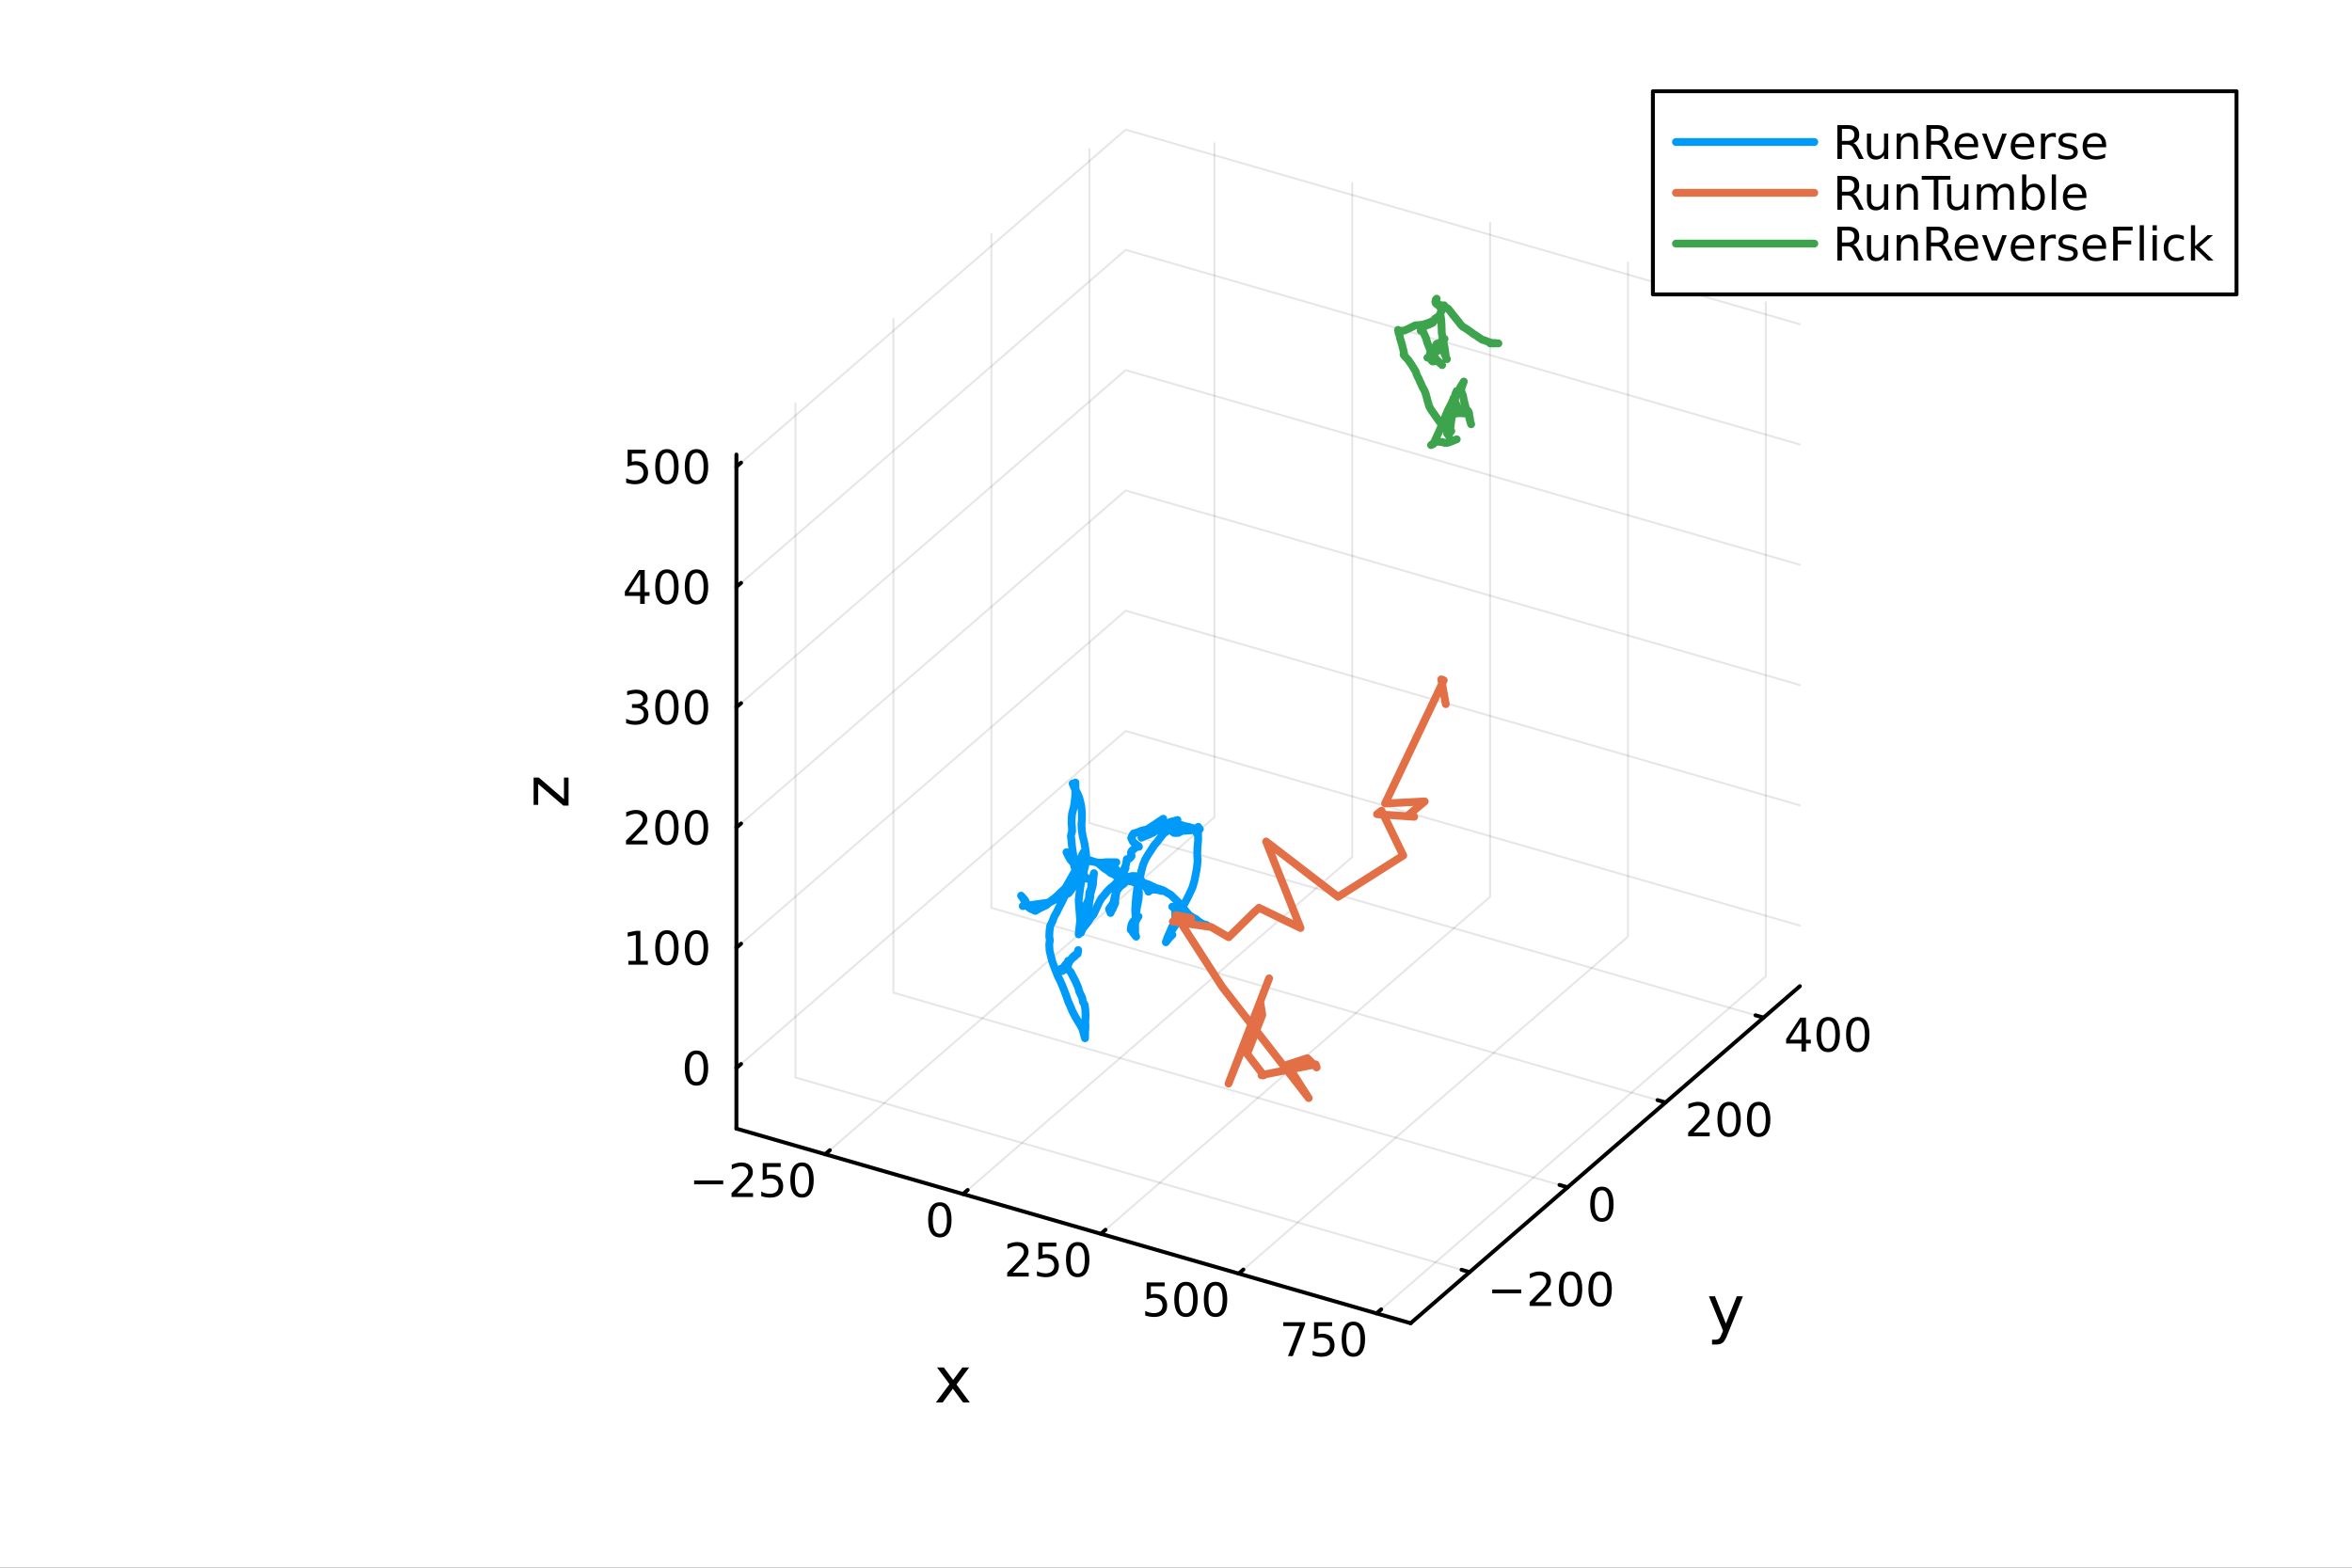 <?xml version="1.0" encoding="utf-8"?>
<svg xmlns="http://www.w3.org/2000/svg" xmlns:xlink="http://www.w3.org/1999/xlink" width="600" height="400" viewBox="0 0 2400 1600">
<rect x="0" y="0" width="2400" height="1600" fill="#333333" stroke="none"/>
<defs>
  <clipPath id="clip340">
    <rect x="0" y="0" width="2400" height="1600"/>
  </clipPath>
</defs>
<path clip-path="url(#clip340)" d="M0 1600 L2400 1600 L2400 0 L0 0  Z" fill="#ffffff" fill-rule="evenodd" fill-opacity="1"/>
<defs>
  <clipPath id="clip341">
    <rect x="480" y="0" width="1681" height="1600"/>
  </clipPath>
</defs>
<defs>
  <clipPath id="clip342">
    <rect x="235" y="47" width="2118" height="1377"/>
  </clipPath>
</defs>
<path clip-path="url(#clip342)" d="M946.108 869.264 L946.108 867.532 L946.758 866.666 L947.883 867.166 L947.883 868.898 L947.233 869.764 L946.108 869.264  Z" fill="#ffffff" fill-rule="evenodd" fill-opacity="1"/>
<polyline clip-path="url(#clip342)" style="stroke:#000000; stroke-linecap:round; stroke-linejoin:round; stroke-width:2; stroke-opacity:0.1; fill:none" points="842.018,1178.04 1239.22,834.053 1239.22,146.085 "/>
<polyline clip-path="url(#clip342)" style="stroke:#000000; stroke-linecap:round; stroke-linejoin:round; stroke-width:2; stroke-opacity:0.1; fill:none" points="982.672,1218.64 1379.87,874.656 1379.87,186.688 "/>
<polyline clip-path="url(#clip342)" style="stroke:#000000; stroke-linecap:round; stroke-linejoin:round; stroke-width:2; stroke-opacity:0.1; fill:none" points="1123.33,1259.24 1520.52,915.26 1520.52,227.292 "/>
<polyline clip-path="url(#clip342)" style="stroke:#000000; stroke-linecap:round; stroke-linejoin:round; stroke-width:2; stroke-opacity:0.1; fill:none" points="1263.98,1299.85 1661.18,955.863 1661.18,267.895 "/>
<polyline clip-path="url(#clip342)" style="stroke:#000000; stroke-linecap:round; stroke-linejoin:round; stroke-width:2; stroke-opacity:0.1; fill:none" points="1404.63,1340.45 1801.83,996.467 1801.83,308.499 "/>
<polyline clip-path="url(#clip340)" style="stroke:#000000; stroke-linecap:round; stroke-linejoin:round; stroke-width:4; stroke-opacity:1; fill:none" points="751.436,1151.89 1439.4,1350.49 "/>
<polyline clip-path="url(#clip340)" style="stroke:#000000; stroke-linecap:round; stroke-linejoin:round; stroke-width:4; stroke-opacity:1; fill:none" points="842.018,1178.04 846.784,1173.91 "/>
<polyline clip-path="url(#clip340)" style="stroke:#000000; stroke-linecap:round; stroke-linejoin:round; stroke-width:4; stroke-opacity:1; fill:none" points="982.672,1218.64 987.438,1214.51 "/>
<polyline clip-path="url(#clip340)" style="stroke:#000000; stroke-linecap:round; stroke-linejoin:round; stroke-width:4; stroke-opacity:1; fill:none" points="1123.33,1259.24 1128.09,1255.12 "/>
<polyline clip-path="url(#clip340)" style="stroke:#000000; stroke-linecap:round; stroke-linejoin:round; stroke-width:4; stroke-opacity:1; fill:none" points="1263.98,1299.85 1268.75,1295.72 "/>
<polyline clip-path="url(#clip340)" style="stroke:#000000; stroke-linecap:round; stroke-linejoin:round; stroke-width:4; stroke-opacity:1; fill:none" points="1404.63,1340.45 1409.4,1336.32 "/>
<path clip-path="url(#clip340)" d="M708.289 1204.81 L737.964 1204.81 L737.964 1208.74 L708.289 1208.74 L708.289 1204.81 Z" fill="#000000" fill-rule="nonzero" fill-opacity="1" /><path clip-path="url(#clip340)" d="M752.085 1217.7 L768.404 1217.7 L768.404 1221.64 L746.46 1221.64 L746.46 1217.7 Q749.122 1214.95 753.705 1210.32 Q758.311 1205.66 759.492 1204.32 Q761.737 1201.8 762.617 1200.06 Q763.52 1198.3 763.52 1196.61 Q763.52 1193.86 761.575 1192.12 Q759.654 1190.39 756.552 1190.39 Q754.353 1190.39 751.899 1191.15 Q749.469 1191.91 746.691 1193.47 L746.691 1188.74 Q749.515 1187.61 751.969 1187.03 Q754.423 1186.45 756.46 1186.45 Q761.83 1186.45 765.024 1189.14 Q768.219 1191.82 768.219 1196.31 Q768.219 1198.44 767.409 1200.36 Q766.622 1202.26 764.515 1204.85 Q763.936 1205.53 760.835 1208.74 Q757.733 1211.94 752.085 1217.7 Z" fill="#000000" fill-rule="nonzero" fill-opacity="1" /><path clip-path="url(#clip340)" d="M778.265 1187.08 L796.621 1187.08 L796.621 1191.01 L782.547 1191.01 L782.547 1199.48 Q783.566 1199.14 784.584 1198.97 Q785.603 1198.79 786.622 1198.79 Q792.409 1198.79 795.788 1201.96 Q799.168 1205.13 799.168 1210.55 Q799.168 1216.13 795.696 1219.23 Q792.223 1222.31 785.904 1222.31 Q783.728 1222.31 781.46 1221.94 Q779.214 1221.57 776.807 1220.83 L776.807 1216.13 Q778.89 1217.26 781.112 1217.82 Q783.334 1218.37 785.811 1218.37 Q789.816 1218.37 792.154 1216.27 Q794.492 1214.16 794.492 1210.55 Q794.492 1206.94 792.154 1204.83 Q789.816 1202.72 785.811 1202.72 Q783.936 1202.72 782.061 1203.14 Q780.21 1203.56 778.265 1204.44 L778.265 1187.08 Z" fill="#000000" fill-rule="nonzero" fill-opacity="1" /><path clip-path="url(#clip340)" d="M818.381 1190.16 Q814.77 1190.16 812.941 1193.72 Q811.135 1197.26 811.135 1204.39 Q811.135 1211.5 812.941 1215.06 Q814.77 1218.6 818.381 1218.6 Q822.015 1218.6 823.82 1215.06 Q825.649 1211.5 825.649 1204.39 Q825.649 1197.26 823.82 1193.72 Q822.015 1190.16 818.381 1190.16 M818.381 1186.45 Q824.191 1186.45 827.246 1191.06 Q830.325 1195.64 830.325 1204.39 Q830.325 1213.12 827.246 1217.72 Q824.191 1222.31 818.381 1222.31 Q812.57 1222.31 809.492 1217.72 Q806.436 1213.12 806.436 1204.39 Q806.436 1195.64 809.492 1191.06 Q812.57 1186.45 818.381 1186.45 Z" fill="#000000" fill-rule="nonzero" fill-opacity="1" /><path clip-path="url(#clip340)" d="M959.035 1230.76 Q955.424 1230.76 953.595 1234.32 Q951.79 1237.87 951.79 1244.99 Q951.79 1252.1 953.595 1255.67 Q955.424 1259.21 959.035 1259.21 Q962.669 1259.21 964.475 1255.67 Q966.303 1252.1 966.303 1244.99 Q966.303 1237.87 964.475 1234.32 Q962.669 1230.76 959.035 1230.76 M959.035 1227.05 Q964.845 1227.05 967.901 1231.66 Q970.979 1236.24 970.979 1244.99 Q970.979 1253.72 967.901 1258.33 Q964.845 1262.91 959.035 1262.91 Q953.225 1262.91 950.146 1258.33 Q947.091 1253.72 947.091 1244.99 Q947.091 1236.24 950.146 1231.66 Q953.225 1227.05 959.035 1227.05 Z" fill="#000000" fill-rule="nonzero" fill-opacity="1" /><path clip-path="url(#clip340)" d="M1033.39 1298.91 L1049.71 1298.91 L1049.71 1302.84 L1027.77 1302.84 L1027.77 1298.91 Q1030.43 1296.15 1035.01 1291.52 Q1039.62 1286.87 1040.8 1285.53 Q1043.05 1283.01 1043.93 1281.27 Q1044.83 1279.51 1044.83 1277.82 Q1044.83 1275.07 1042.88 1273.33 Q1040.96 1271.59 1037.86 1271.59 Q1035.66 1271.59 1033.21 1272.36 Q1030.78 1273.12 1028 1274.67 L1028 1269.95 Q1030.82 1268.82 1033.28 1268.24 Q1035.73 1267.66 1037.77 1267.66 Q1043.14 1267.66 1046.33 1270.34 Q1049.53 1273.03 1049.53 1277.52 Q1049.53 1279.65 1048.72 1281.57 Q1047.93 1283.47 1045.82 1286.06 Q1045.25 1286.73 1042.14 1289.95 Q1039.04 1293.14 1033.39 1298.91 Z" fill="#000000" fill-rule="nonzero" fill-opacity="1" /><path clip-path="url(#clip340)" d="M1059.57 1268.28 L1077.93 1268.28 L1077.93 1272.22 L1063.86 1272.22 L1063.86 1280.69 Q1064.87 1280.34 1065.89 1280.18 Q1066.91 1280 1067.93 1280 Q1073.72 1280 1077.1 1283.17 Q1080.48 1286.34 1080.48 1291.76 Q1080.48 1297.33 1077 1300.44 Q1073.53 1303.51 1067.21 1303.51 Q1065.04 1303.51 1062.77 1303.14 Q1060.52 1302.77 1058.12 1302.03 L1058.12 1297.33 Q1060.2 1298.47 1062.42 1299.02 Q1064.64 1299.58 1067.12 1299.58 Q1071.12 1299.58 1073.46 1297.47 Q1075.8 1295.37 1075.8 1291.76 Q1075.8 1288.14 1073.46 1286.04 Q1071.12 1283.93 1067.12 1283.93 Q1065.25 1283.93 1063.37 1284.35 Q1061.52 1284.76 1059.57 1285.64 L1059.57 1268.28 Z" fill="#000000" fill-rule="nonzero" fill-opacity="1" /><path clip-path="url(#clip340)" d="M1099.69 1271.36 Q1096.08 1271.36 1094.25 1274.93 Q1092.44 1278.47 1092.44 1285.6 Q1092.44 1292.7 1094.25 1296.27 Q1096.08 1299.81 1099.69 1299.81 Q1103.32 1299.81 1105.13 1296.27 Q1106.96 1292.7 1106.96 1285.6 Q1106.96 1278.47 1105.13 1274.93 Q1103.32 1271.36 1099.69 1271.36 M1099.69 1267.66 Q1105.5 1267.66 1108.56 1272.26 Q1111.63 1276.85 1111.63 1285.6 Q1111.63 1294.32 1108.56 1298.93 Q1105.5 1303.51 1099.69 1303.51 Q1093.88 1303.51 1090.8 1298.93 Q1087.74 1294.32 1087.74 1285.6 Q1087.74 1276.85 1090.8 1272.26 Q1093.88 1267.66 1099.69 1267.66 Z" fill="#000000" fill-rule="nonzero" fill-opacity="1" /><path clip-path="url(#clip340)" d="M1170.07 1308.89 L1188.42 1308.89 L1188.42 1312.82 L1174.35 1312.82 L1174.35 1321.29 Q1175.37 1320.95 1176.39 1320.78 Q1177.4 1320.6 1178.42 1320.6 Q1184.21 1320.6 1187.59 1323.77 Q1190.97 1326.94 1190.97 1332.36 Q1190.97 1337.94 1187.5 1341.04 Q1184.02 1344.12 1177.71 1344.12 Q1175.53 1344.12 1173.26 1343.75 Q1171.02 1343.38 1168.61 1342.64 L1168.61 1337.94 Q1170.69 1339.07 1172.91 1339.63 Q1175.14 1340.18 1177.61 1340.18 Q1181.62 1340.18 1183.96 1338.08 Q1186.29 1335.97 1186.29 1332.36 Q1186.29 1328.75 1183.96 1326.64 Q1181.62 1324.53 1177.61 1324.53 Q1175.74 1324.53 1173.86 1324.95 Q1172.01 1325.37 1170.07 1326.25 L1170.07 1308.89 Z" fill="#000000" fill-rule="nonzero" fill-opacity="1" /><path clip-path="url(#clip340)" d="M1210.18 1311.97 Q1206.57 1311.97 1204.74 1315.53 Q1202.94 1319.07 1202.94 1326.2 Q1202.94 1333.31 1204.74 1336.87 Q1206.57 1340.41 1210.18 1340.41 Q1213.82 1340.41 1215.62 1336.87 Q1217.45 1333.31 1217.45 1326.2 Q1217.45 1319.07 1215.62 1315.53 Q1213.82 1311.97 1210.18 1311.97 M1210.18 1308.26 Q1215.99 1308.26 1219.05 1312.87 Q1222.13 1317.45 1222.13 1326.2 Q1222.13 1334.93 1219.05 1339.53 Q1215.99 1344.12 1210.18 1344.12 Q1204.37 1344.12 1201.29 1339.53 Q1198.24 1334.93 1198.24 1326.2 Q1198.24 1317.45 1201.29 1312.87 Q1204.37 1308.26 1210.18 1308.26 Z" fill="#000000" fill-rule="nonzero" fill-opacity="1" /><path clip-path="url(#clip340)" d="M1240.34 1311.97 Q1236.73 1311.97 1234.9 1315.53 Q1233.1 1319.07 1233.1 1326.2 Q1233.1 1333.31 1234.9 1336.87 Q1236.73 1340.41 1240.34 1340.41 Q1243.98 1340.41 1245.78 1336.87 Q1247.61 1333.31 1247.61 1326.2 Q1247.61 1319.07 1245.78 1315.53 Q1243.98 1311.97 1240.34 1311.97 M1240.34 1308.26 Q1246.15 1308.26 1249.21 1312.87 Q1252.29 1317.45 1252.29 1326.2 Q1252.29 1334.93 1249.21 1339.53 Q1246.15 1344.12 1240.34 1344.12 Q1234.53 1344.12 1231.45 1339.53 Q1228.4 1334.93 1228.4 1326.2 Q1228.4 1317.45 1231.45 1312.87 Q1234.53 1308.26 1240.34 1308.26 Z" fill="#000000" fill-rule="nonzero" fill-opacity="1" /><path clip-path="url(#clip340)" d="M1309.49 1349.49 L1331.72 1349.49 L1331.72 1351.48 L1319.17 1384.05 L1314.29 1384.05 L1326.09 1353.43 L1309.49 1353.43 L1309.49 1349.49 Z" fill="#000000" fill-rule="nonzero" fill-opacity="1" /><path clip-path="url(#clip340)" d="M1340.88 1349.49 L1359.24 1349.49 L1359.24 1353.43 L1345.16 1353.43 L1345.16 1361.9 Q1346.18 1361.55 1347.2 1361.39 Q1348.22 1361.2 1349.24 1361.2 Q1355.03 1361.2 1358.41 1364.37 Q1361.79 1367.55 1361.79 1372.96 Q1361.79 1378.54 1358.31 1381.64 Q1354.84 1384.72 1348.52 1384.72 Q1346.35 1384.72 1344.08 1384.35 Q1341.83 1383.98 1339.42 1383.24 L1339.42 1378.54 Q1341.51 1379.68 1343.73 1380.23 Q1345.95 1380.79 1348.43 1380.79 Q1352.43 1380.79 1354.77 1378.68 Q1357.11 1376.57 1357.11 1372.96 Q1357.11 1369.35 1354.77 1367.24 Q1352.43 1365.14 1348.43 1365.14 Q1346.55 1365.14 1344.68 1365.55 Q1342.83 1365.97 1340.88 1366.85 L1340.88 1349.49 Z" fill="#000000" fill-rule="nonzero" fill-opacity="1" /><path clip-path="url(#clip340)" d="M1381 1352.57 Q1377.39 1352.57 1375.56 1356.13 Q1373.75 1359.68 1373.75 1366.8 Q1373.75 1373.91 1375.56 1377.48 Q1377.39 1381.02 1381 1381.02 Q1384.63 1381.02 1386.44 1377.48 Q1388.27 1373.91 1388.27 1366.8 Q1388.27 1359.68 1386.44 1356.13 Q1384.63 1352.57 1381 1352.57 M1381 1348.87 Q1386.81 1348.87 1389.86 1353.47 Q1392.94 1358.05 1392.94 1366.8 Q1392.94 1375.53 1389.86 1380.14 Q1386.81 1384.72 1381 1384.72 Q1375.19 1384.72 1372.11 1380.14 Q1369.05 1375.53 1369.05 1366.8 Q1369.05 1358.05 1372.11 1353.47 Q1375.19 1348.87 1381 1348.87 Z" fill="#000000" fill-rule="nonzero" fill-opacity="1" /><path clip-path="url(#clip340)" d="M988.915 1395.68 L976.024 1413.03 L989.583 1431.33 L982.676 1431.33 L972.3 1417.33 L961.924 1431.33 L955.017 1431.33 L968.863 1412.68 L956.195 1395.68 L963.102 1395.68 L972.555 1408.38 L982.008 1395.68 L988.915 1395.68 Z" fill="#000000" fill-rule="nonzero" fill-opacity="1" /><polyline clip-path="url(#clip342)" style="stroke:#000000; stroke-linecap:round; stroke-linejoin:round; stroke-width:2; stroke-opacity:0.1; fill:none" points="1499.63,1298.33 811.663,1099.73 811.663,411.762 "/>
<polyline clip-path="url(#clip342)" style="stroke:#000000; stroke-linecap:round; stroke-linejoin:round; stroke-width:2; stroke-opacity:0.1; fill:none" points="1599.61,1211.75 911.641,1013.15 911.641,325.179 "/>
<polyline clip-path="url(#clip342)" style="stroke:#000000; stroke-linecap:round; stroke-linejoin:round; stroke-width:2; stroke-opacity:0.1; fill:none" points="1699.59,1125.16 1011.62,926.564 1011.62,238.596 "/>
<polyline clip-path="url(#clip342)" style="stroke:#000000; stroke-linecap:round; stroke-linejoin:round; stroke-width:2; stroke-opacity:0.1; fill:none" points="1799.56,1038.58 1111.6,839.981 1111.6,152.013 "/>
<polyline clip-path="url(#clip340)" style="stroke:#000000; stroke-linecap:round; stroke-linejoin:round; stroke-width:4; stroke-opacity:1; fill:none" points="1439.4,1350.49 1836.6,1006.5 "/>
<polyline clip-path="url(#clip340)" style="stroke:#000000; stroke-linecap:round; stroke-linejoin:round; stroke-width:4; stroke-opacity:1; fill:none" points="1499.63,1298.33 1491.38,1295.95 "/>
<polyline clip-path="url(#clip340)" style="stroke:#000000; stroke-linecap:round; stroke-linejoin:round; stroke-width:4; stroke-opacity:1; fill:none" points="1599.61,1211.75 1591.35,1209.36 "/>
<polyline clip-path="url(#clip340)" style="stroke:#000000; stroke-linecap:round; stroke-linejoin:round; stroke-width:4; stroke-opacity:1; fill:none" points="1699.59,1125.16 1691.33,1122.78 "/>
<polyline clip-path="url(#clip340)" style="stroke:#000000; stroke-linecap:round; stroke-linejoin:round; stroke-width:4; stroke-opacity:1; fill:none" points="1799.56,1038.58 1791.31,1036.2 "/>
<path clip-path="url(#clip340)" d="M1522.67 1316.07 L1552.34 1316.07 L1552.34 1320 L1522.67 1320 L1522.67 1316.07 Z" fill="#000000" fill-rule="nonzero" fill-opacity="1" /><path clip-path="url(#clip340)" d="M1566.46 1328.96 L1582.78 1328.96 L1582.78 1332.89 L1560.84 1332.89 L1560.84 1328.96 Q1563.5 1326.2 1568.08 1321.57 Q1572.69 1316.92 1573.87 1315.58 Q1576.12 1313.06 1577 1311.32 Q1577.9 1309.56 1577.9 1307.87 Q1577.9 1305.12 1575.95 1303.38 Q1574.03 1301.64 1570.93 1301.64 Q1568.73 1301.64 1566.28 1302.41 Q1563.85 1303.17 1561.07 1304.72 L1561.07 1300 Q1563.89 1298.87 1566.35 1298.29 Q1568.8 1297.71 1570.84 1297.71 Q1576.21 1297.71 1579.4 1300.39 Q1582.6 1303.08 1582.6 1307.57 Q1582.6 1309.7 1581.79 1311.62 Q1581 1313.52 1578.89 1316.11 Q1578.32 1316.78 1575.21 1320 Q1572.11 1323.2 1566.46 1328.96 Z" fill="#000000" fill-rule="nonzero" fill-opacity="1" /><path clip-path="url(#clip340)" d="M1602.6 1301.41 Q1598.99 1301.41 1597.16 1304.98 Q1595.35 1308.52 1595.35 1315.65 Q1595.35 1322.76 1597.16 1326.32 Q1598.99 1329.86 1602.6 1329.86 Q1606.23 1329.86 1608.04 1326.32 Q1609.87 1322.76 1609.87 1315.65 Q1609.87 1308.52 1608.04 1304.98 Q1606.23 1301.41 1602.6 1301.41 M1602.6 1297.71 Q1608.41 1297.71 1611.46 1302.32 Q1614.54 1306.9 1614.54 1315.65 Q1614.54 1324.38 1611.46 1328.98 Q1608.41 1333.57 1602.6 1333.57 Q1596.79 1333.57 1593.71 1328.98 Q1590.65 1324.38 1590.65 1315.65 Q1590.65 1306.9 1593.71 1302.32 Q1596.79 1297.71 1602.6 1297.71 Z" fill="#000000" fill-rule="nonzero" fill-opacity="1" /><path clip-path="url(#clip340)" d="M1632.76 1301.41 Q1629.15 1301.41 1627.32 1304.98 Q1625.51 1308.52 1625.51 1315.65 Q1625.51 1322.76 1627.32 1326.32 Q1629.15 1329.86 1632.76 1329.86 Q1636.39 1329.86 1638.2 1326.32 Q1640.03 1322.76 1640.03 1315.65 Q1640.03 1308.52 1638.2 1304.98 Q1636.39 1301.41 1632.76 1301.41 M1632.76 1297.71 Q1638.57 1297.71 1641.63 1302.32 Q1644.7 1306.9 1644.7 1315.65 Q1644.7 1324.38 1641.63 1328.98 Q1638.57 1333.57 1632.76 1333.57 Q1626.95 1333.57 1623.87 1328.98 Q1620.82 1324.38 1620.82 1315.65 Q1620.82 1306.9 1623.87 1302.32 Q1626.95 1297.71 1632.76 1297.71 Z" fill="#000000" fill-rule="nonzero" fill-opacity="1" /><path clip-path="url(#clip340)" d="M1634.59 1214.83 Q1630.98 1214.83 1629.15 1218.39 Q1627.34 1221.94 1627.34 1229.07 Q1627.34 1236.17 1629.15 1239.74 Q1630.98 1243.28 1634.59 1243.28 Q1638.22 1243.28 1640.03 1239.74 Q1641.86 1236.17 1641.86 1229.07 Q1641.86 1221.94 1640.03 1218.39 Q1638.22 1214.83 1634.59 1214.83 M1634.59 1211.13 Q1640.4 1211.13 1643.46 1215.73 Q1646.53 1220.32 1646.53 1229.07 Q1646.53 1237.79 1643.46 1242.4 Q1640.4 1246.98 1634.59 1246.98 Q1628.78 1246.98 1625.7 1242.4 Q1622.65 1237.79 1622.65 1229.07 Q1622.65 1220.32 1625.7 1215.73 Q1628.78 1211.13 1634.59 1211.13 Z" fill="#000000" fill-rule="nonzero" fill-opacity="1" /><path clip-path="url(#clip340)" d="M1728.25 1155.79 L1744.57 1155.79 L1744.57 1159.73 L1722.62 1159.73 L1722.62 1155.79 Q1725.28 1153.04 1729.87 1148.41 Q1734.47 1143.76 1735.65 1142.41 Q1737.9 1139.89 1738.78 1138.15 Q1739.68 1136.39 1739.68 1134.71 Q1739.68 1131.95 1737.74 1130.21 Q1735.82 1128.48 1732.72 1128.48 Q1730.52 1128.48 1728.06 1129.24 Q1725.63 1130.01 1722.85 1131.56 L1722.85 1126.83 Q1725.68 1125.7 1728.13 1125.12 Q1730.59 1124.54 1732.62 1124.54 Q1737.99 1124.54 1741.19 1127.23 Q1744.38 1129.91 1744.38 1134.4 Q1744.38 1136.53 1743.57 1138.46 Q1742.78 1140.35 1740.68 1142.95 Q1740.1 1143.62 1737 1146.83 Q1733.9 1150.03 1728.25 1155.79 Z" fill="#000000" fill-rule="nonzero" fill-opacity="1" /><path clip-path="url(#clip340)" d="M1764.38 1128.25 Q1760.77 1128.25 1758.94 1131.81 Q1757.14 1135.35 1757.14 1142.48 Q1757.14 1149.59 1758.94 1153.15 Q1760.77 1156.7 1764.38 1156.7 Q1768.02 1156.7 1769.82 1153.15 Q1771.65 1149.59 1771.65 1142.48 Q1771.65 1135.35 1769.82 1131.81 Q1768.02 1128.25 1764.38 1128.25 M1764.38 1124.54 Q1770.19 1124.54 1773.25 1129.15 Q1776.33 1133.73 1776.33 1142.48 Q1776.33 1151.21 1773.25 1155.82 Q1770.19 1160.4 1764.38 1160.4 Q1758.57 1160.4 1755.49 1155.82 Q1752.44 1151.21 1752.44 1142.48 Q1752.44 1133.73 1755.49 1129.15 Q1758.57 1124.54 1764.38 1124.54 Z" fill="#000000" fill-rule="nonzero" fill-opacity="1" /><path clip-path="url(#clip340)" d="M1794.54 1128.25 Q1790.93 1128.25 1789.1 1131.81 Q1787.3 1135.35 1787.3 1142.48 Q1787.3 1149.59 1789.1 1153.15 Q1790.93 1156.7 1794.54 1156.7 Q1798.18 1156.7 1799.98 1153.15 Q1801.81 1149.59 1801.81 1142.48 Q1801.81 1135.35 1799.98 1131.81 Q1798.18 1128.25 1794.54 1128.25 M1794.54 1124.54 Q1800.35 1124.54 1803.41 1129.15 Q1806.49 1133.73 1806.49 1142.48 Q1806.49 1151.21 1803.41 1155.82 Q1800.35 1160.4 1794.54 1160.4 Q1788.73 1160.4 1785.65 1155.82 Q1782.6 1151.21 1782.6 1142.48 Q1782.6 1133.73 1785.65 1129.15 Q1788.73 1124.54 1794.54 1124.54 Z" fill="#000000" fill-rule="nonzero" fill-opacity="1" /><path clip-path="url(#clip340)" d="M1838.2 1042.66 L1826.4 1061.11 L1838.2 1061.11 L1838.2 1042.66 M1836.97 1038.58 L1842.85 1038.58 L1842.85 1061.11 L1847.79 1061.11 L1847.79 1065 L1842.85 1065 L1842.85 1073.14 L1838.2 1073.14 L1838.2 1065 L1822.6 1065 L1822.6 1060.48 L1836.97 1038.58 Z" fill="#000000" fill-rule="nonzero" fill-opacity="1" /><path clip-path="url(#clip340)" d="M1865.52 1041.66 Q1861.91 1041.66 1860.08 1045.23 Q1858.27 1048.77 1858.27 1055.9 Q1858.27 1063.01 1860.08 1066.57 Q1861.91 1070.11 1865.52 1070.11 Q1869.15 1070.11 1870.96 1066.57 Q1872.78 1063.01 1872.78 1055.9 Q1872.78 1048.77 1870.96 1045.23 Q1869.15 1041.66 1865.52 1041.66 M1865.52 1037.96 Q1871.33 1037.96 1874.38 1042.57 Q1877.46 1047.15 1877.46 1055.9 Q1877.46 1064.63 1874.38 1069.23 Q1871.33 1073.82 1865.52 1073.82 Q1859.71 1073.82 1856.63 1069.23 Q1853.57 1064.63 1853.57 1055.9 Q1853.57 1047.15 1856.63 1042.57 Q1859.71 1037.96 1865.52 1037.96 Z" fill="#000000" fill-rule="nonzero" fill-opacity="1" /><path clip-path="url(#clip340)" d="M1895.68 1041.66 Q1892.07 1041.66 1890.24 1045.23 Q1888.43 1048.77 1888.43 1055.9 Q1888.43 1063.01 1890.24 1066.57 Q1892.07 1070.11 1895.68 1070.11 Q1899.31 1070.11 1901.12 1066.57 Q1902.95 1063.01 1902.95 1055.9 Q1902.95 1048.77 1901.12 1045.23 Q1899.31 1041.66 1895.68 1041.66 M1895.68 1037.96 Q1901.49 1037.96 1904.54 1042.57 Q1907.62 1047.15 1907.62 1055.9 Q1907.62 1064.63 1904.54 1069.23 Q1901.49 1073.82 1895.68 1073.82 Q1889.87 1073.82 1886.79 1069.23 Q1883.73 1064.63 1883.73 1055.9 Q1883.73 1047.15 1886.79 1042.57 Q1889.87 1037.96 1895.68 1037.96 Z" fill="#000000" fill-rule="nonzero" fill-opacity="1" /><path clip-path="url(#clip340)" d="M1762.81 1361.95 Q1760.33 1368.32 1757.97 1370.26 Q1755.62 1372.2 1751.67 1372.2 L1746.99 1372.2 L1746.99 1367.3 L1750.43 1367.3 Q1752.85 1367.3 1754.18 1366.15 Q1755.52 1365.01 1757.14 1360.74 L1758.2 1358.07 L1743.78 1322.99 L1749.98 1322.99 L1761.12 1350.87 L1772.26 1322.99 L1778.47 1322.99 L1762.81 1361.95 Z" fill="#000000" fill-rule="nonzero" fill-opacity="1" /><polyline clip-path="url(#clip342)" style="stroke:#000000; stroke-linecap:round; stroke-linejoin:round; stroke-width:2; stroke-opacity:0.1; fill:none" points="751.436,1090.07 1148.63,746.089 1836.6,944.689 "/>
<polyline clip-path="url(#clip342)" style="stroke:#000000; stroke-linecap:round; stroke-linejoin:round; stroke-width:2; stroke-opacity:0.1; fill:none" points="751.436,967.314 1148.63,623.33 1836.6,821.929 "/>
<polyline clip-path="url(#clip342)" style="stroke:#000000; stroke-linecap:round; stroke-linejoin:round; stroke-width:2; stroke-opacity:0.1; fill:none" points="751.436,844.554 1148.63,500.57 1836.6,699.169 "/>
<polyline clip-path="url(#clip342)" style="stroke:#000000; stroke-linecap:round; stroke-linejoin:round; stroke-width:2; stroke-opacity:0.1; fill:none" points="751.436,721.794 1148.63,377.81 1836.6,576.409 "/>
<polyline clip-path="url(#clip342)" style="stroke:#000000; stroke-linecap:round; stroke-linejoin:round; stroke-width:2; stroke-opacity:0.1; fill:none" points="751.436,599.034 1148.63,255.05 1836.6,453.649 "/>
<polyline clip-path="url(#clip342)" style="stroke:#000000; stroke-linecap:round; stroke-linejoin:round; stroke-width:2; stroke-opacity:0.1; fill:none" points="751.436,476.274 1148.63,132.29 1836.6,330.89 "/>
<polyline clip-path="url(#clip340)" style="stroke:#000000; stroke-linecap:round; stroke-linejoin:round; stroke-width:4; stroke-opacity:1; fill:none" points="751.436,1151.89 751.436,463.92 "/>
<polyline clip-path="url(#clip340)" style="stroke:#000000; stroke-linecap:round; stroke-linejoin:round; stroke-width:4; stroke-opacity:1; fill:none" points="751.436,1090.07 756.203,1085.95 "/>
<polyline clip-path="url(#clip340)" style="stroke:#000000; stroke-linecap:round; stroke-linejoin:round; stroke-width:4; stroke-opacity:1; fill:none" points="751.436,967.314 756.203,963.186 "/>
<polyline clip-path="url(#clip340)" style="stroke:#000000; stroke-linecap:round; stroke-linejoin:round; stroke-width:4; stroke-opacity:1; fill:none" points="751.436,844.554 756.203,840.426 "/>
<polyline clip-path="url(#clip340)" style="stroke:#000000; stroke-linecap:round; stroke-linejoin:round; stroke-width:4; stroke-opacity:1; fill:none" points="751.436,721.794 756.203,717.666 "/>
<polyline clip-path="url(#clip340)" style="stroke:#000000; stroke-linecap:round; stroke-linejoin:round; stroke-width:4; stroke-opacity:1; fill:none" points="751.436,599.034 756.203,594.906 "/>
<polyline clip-path="url(#clip340)" style="stroke:#000000; stroke-linecap:round; stroke-linejoin:round; stroke-width:4; stroke-opacity:1; fill:none" points="751.436,476.274 756.203,472.147 "/>
<path clip-path="url(#clip340)" d="M710.692 1075.87 Q707.081 1075.87 705.252 1079.44 Q703.447 1082.98 703.447 1090.11 Q703.447 1097.21 705.252 1100.78 Q707.081 1104.32 710.692 1104.32 Q714.326 1104.32 716.132 1100.78 Q717.96 1097.21 717.96 1090.11 Q717.96 1082.98 716.132 1079.44 Q714.326 1075.87 710.692 1075.87 M710.692 1072.17 Q716.502 1072.17 719.558 1076.77 Q722.636 1081.36 722.636 1090.11 Q722.636 1098.83 719.558 1103.44 Q716.502 1108.02 710.692 1108.02 Q704.882 1108.02 701.803 1103.44 Q698.747 1098.83 698.747 1090.11 Q698.747 1081.36 701.803 1076.77 Q704.882 1072.17 710.692 1072.17 Z" fill="#000000" fill-rule="nonzero" fill-opacity="1" /><path clip-path="url(#clip340)" d="M641.178 980.658 L648.817 980.658 L648.817 954.293 L640.507 955.959 L640.507 951.7 L648.771 950.034 L653.447 950.034 L653.447 980.658 L661.086 980.658 L661.086 984.594 L641.178 984.594 L641.178 980.658 Z" fill="#000000" fill-rule="nonzero" fill-opacity="1" /><path clip-path="url(#clip340)" d="M680.53 953.112 Q676.919 953.112 675.09 956.677 Q673.285 960.219 673.285 967.348 Q673.285 974.455 675.09 978.02 Q676.919 981.561 680.53 981.561 Q684.164 981.561 685.97 978.02 Q687.798 974.455 687.798 967.348 Q687.798 960.219 685.97 956.677 Q684.164 953.112 680.53 953.112 M680.53 949.409 Q686.34 949.409 689.396 954.015 Q692.474 958.598 692.474 967.348 Q692.474 976.075 689.396 980.682 Q686.34 985.265 680.53 985.265 Q674.72 985.265 671.641 980.682 Q668.586 976.075 668.586 967.348 Q668.586 958.598 671.641 954.015 Q674.72 949.409 680.53 949.409 Z" fill="#000000" fill-rule="nonzero" fill-opacity="1" /><path clip-path="url(#clip340)" d="M710.692 953.112 Q707.081 953.112 705.252 956.677 Q703.447 960.219 703.447 967.348 Q703.447 974.455 705.252 978.02 Q707.081 981.561 710.692 981.561 Q714.326 981.561 716.132 978.02 Q717.96 974.455 717.96 967.348 Q717.96 960.219 716.132 956.677 Q714.326 953.112 710.692 953.112 M710.692 949.409 Q716.502 949.409 719.558 954.015 Q722.636 958.598 722.636 967.348 Q722.636 976.075 719.558 980.682 Q716.502 985.265 710.692 985.265 Q704.882 985.265 701.803 980.682 Q698.747 976.075 698.747 967.348 Q698.747 958.598 701.803 954.015 Q704.882 949.409 710.692 949.409 Z" fill="#000000" fill-rule="nonzero" fill-opacity="1" /><path clip-path="url(#clip340)" d="M644.396 857.899 L660.715 857.899 L660.715 861.834 L638.771 861.834 L638.771 857.899 Q641.433 855.144 646.016 850.514 Q650.623 845.862 651.803 844.519 Q654.049 841.996 654.928 840.26 Q655.831 838.501 655.831 836.811 Q655.831 834.056 653.887 832.32 Q651.965 830.584 648.863 830.584 Q646.664 830.584 644.211 831.348 Q641.78 832.112 639.002 833.663 L639.002 828.94 Q641.826 827.806 644.28 827.227 Q646.734 826.649 648.771 826.649 Q654.141 826.649 657.336 829.334 Q660.53 832.019 660.53 836.51 Q660.53 838.639 659.72 840.561 Q658.933 842.459 656.826 845.051 Q656.248 845.723 653.146 848.94 Q650.044 852.135 644.396 857.899 Z" fill="#000000" fill-rule="nonzero" fill-opacity="1" /><path clip-path="url(#clip340)" d="M680.53 830.352 Q676.919 830.352 675.09 833.917 Q673.285 837.459 673.285 844.588 Q673.285 851.695 675.09 855.26 Q676.919 858.801 680.53 858.801 Q684.164 858.801 685.97 855.26 Q687.798 851.695 687.798 844.588 Q687.798 837.459 685.97 833.917 Q684.164 830.352 680.53 830.352 M680.53 826.649 Q686.34 826.649 689.396 831.255 Q692.474 835.839 692.474 844.588 Q692.474 853.315 689.396 857.922 Q686.34 862.505 680.53 862.505 Q674.72 862.505 671.641 857.922 Q668.586 853.315 668.586 844.588 Q668.586 835.839 671.641 831.255 Q674.72 826.649 680.53 826.649 Z" fill="#000000" fill-rule="nonzero" fill-opacity="1" /><path clip-path="url(#clip340)" d="M710.692 830.352 Q707.081 830.352 705.252 833.917 Q703.447 837.459 703.447 844.588 Q703.447 851.695 705.252 855.26 Q707.081 858.801 710.692 858.801 Q714.326 858.801 716.132 855.26 Q717.96 851.695 717.96 844.588 Q717.96 837.459 716.132 833.917 Q714.326 830.352 710.692 830.352 M710.692 826.649 Q716.502 826.649 719.558 831.255 Q722.636 835.839 722.636 844.588 Q722.636 853.315 719.558 857.922 Q716.502 862.505 710.692 862.505 Q704.882 862.505 701.803 857.922 Q698.747 853.315 698.747 844.588 Q698.747 835.839 701.803 831.255 Q704.882 826.649 710.692 826.649 Z" fill="#000000" fill-rule="nonzero" fill-opacity="1" /><path clip-path="url(#clip340)" d="M654.535 720.44 Q657.891 721.157 659.766 723.426 Q661.664 725.694 661.664 729.028 Q661.664 734.143 658.146 736.944 Q654.627 739.745 648.146 739.745 Q645.97 739.745 643.655 739.305 Q641.364 738.889 638.91 738.032 L638.91 733.518 Q640.854 734.653 643.169 735.231 Q645.484 735.81 648.007 735.81 Q652.405 735.81 654.697 734.074 Q657.012 732.338 657.012 729.028 Q657.012 725.972 654.859 724.259 Q652.729 722.523 648.91 722.523 L644.882 722.523 L644.882 718.681 L649.095 718.681 Q652.544 718.681 654.373 717.315 Q656.201 715.926 656.201 713.333 Q656.201 710.671 654.303 709.259 Q652.428 707.824 648.91 707.824 Q646.988 707.824 644.789 708.241 Q642.59 708.657 639.951 709.537 L639.951 705.37 Q642.614 704.63 644.928 704.259 Q647.266 703.889 649.326 703.889 Q654.65 703.889 657.752 706.32 Q660.854 708.727 660.854 712.847 Q660.854 715.718 659.211 717.708 Q657.567 719.676 654.535 720.44 Z" fill="#000000" fill-rule="nonzero" fill-opacity="1" /><path clip-path="url(#clip340)" d="M680.53 707.593 Q676.919 707.593 675.09 711.157 Q673.285 714.699 673.285 721.829 Q673.285 728.935 675.09 732.5 Q676.919 736.042 680.53 736.042 Q684.164 736.042 685.97 732.5 Q687.798 728.935 687.798 721.829 Q687.798 714.699 685.97 711.157 Q684.164 707.593 680.53 707.593 M680.53 703.889 Q686.34 703.889 689.396 708.495 Q692.474 713.079 692.474 721.829 Q692.474 730.556 689.396 735.162 Q686.34 739.745 680.53 739.745 Q674.72 739.745 671.641 735.162 Q668.586 730.556 668.586 721.829 Q668.586 713.079 671.641 708.495 Q674.72 703.889 680.53 703.889 Z" fill="#000000" fill-rule="nonzero" fill-opacity="1" /><path clip-path="url(#clip340)" d="M710.692 707.593 Q707.081 707.593 705.252 711.157 Q703.447 714.699 703.447 721.829 Q703.447 728.935 705.252 732.5 Q707.081 736.042 710.692 736.042 Q714.326 736.042 716.132 732.5 Q717.96 728.935 717.96 721.829 Q717.96 714.699 716.132 711.157 Q714.326 707.593 710.692 707.593 M710.692 703.889 Q716.502 703.889 719.558 708.495 Q722.636 713.079 722.636 721.829 Q722.636 730.556 719.558 735.162 Q716.502 739.745 710.692 739.745 Q704.882 739.745 701.803 735.162 Q698.747 730.556 698.747 721.829 Q698.747 713.079 701.803 708.495 Q704.882 703.889 710.692 703.889 Z" fill="#000000" fill-rule="nonzero" fill-opacity="1" /><path clip-path="url(#clip340)" d="M653.215 585.828 L641.41 604.277 L653.215 604.277 L653.215 585.828 M651.988 581.754 L657.868 581.754 L657.868 604.277 L662.799 604.277 L662.799 608.166 L657.868 608.166 L657.868 616.314 L653.215 616.314 L653.215 608.166 L637.614 608.166 L637.614 603.652 L651.988 581.754 Z" fill="#000000" fill-rule="nonzero" fill-opacity="1" /><path clip-path="url(#clip340)" d="M680.53 584.833 Q676.919 584.833 675.09 588.398 Q673.285 591.939 673.285 599.069 Q673.285 606.175 675.09 609.74 Q676.919 613.282 680.53 613.282 Q684.164 613.282 685.97 609.74 Q687.798 606.175 687.798 599.069 Q687.798 591.939 685.97 588.398 Q684.164 584.833 680.53 584.833 M680.53 581.129 Q686.34 581.129 689.396 585.736 Q692.474 590.319 692.474 599.069 Q692.474 607.796 689.396 612.402 Q686.34 616.986 680.53 616.986 Q674.72 616.986 671.641 612.402 Q668.586 607.796 668.586 599.069 Q668.586 590.319 671.641 585.736 Q674.72 581.129 680.53 581.129 Z" fill="#000000" fill-rule="nonzero" fill-opacity="1" /><path clip-path="url(#clip340)" d="M710.692 584.833 Q707.081 584.833 705.252 588.398 Q703.447 591.939 703.447 599.069 Q703.447 606.175 705.252 609.74 Q707.081 613.282 710.692 613.282 Q714.326 613.282 716.132 609.74 Q717.96 606.175 717.96 599.069 Q717.96 591.939 716.132 588.398 Q714.326 584.833 710.692 584.833 M710.692 581.129 Q716.502 581.129 719.558 585.736 Q722.636 590.319 722.636 599.069 Q722.636 607.796 719.558 612.402 Q716.502 616.986 710.692 616.986 Q704.882 616.986 701.803 612.402 Q698.747 607.796 698.747 599.069 Q698.747 590.319 701.803 585.736 Q704.882 581.129 710.692 581.129 Z" fill="#000000" fill-rule="nonzero" fill-opacity="1" /><path clip-path="url(#clip340)" d="M640.414 458.994 L658.771 458.994 L658.771 462.93 L644.697 462.93 L644.697 471.402 Q645.715 471.055 646.734 470.893 Q647.752 470.707 648.771 470.707 Q654.558 470.707 657.937 473.879 Q661.317 477.05 661.317 482.467 Q661.317 488.045 657.845 491.147 Q654.373 494.226 648.053 494.226 Q645.877 494.226 643.609 493.855 Q641.364 493.485 638.956 492.744 L638.956 488.045 Q641.039 489.179 643.262 489.735 Q645.484 490.291 647.961 490.291 Q651.965 490.291 654.303 488.184 Q656.641 486.078 656.641 482.467 Q656.641 478.855 654.303 476.749 Q651.965 474.642 647.961 474.642 Q646.086 474.642 644.211 475.059 Q642.359 475.476 640.414 476.355 L640.414 458.994 Z" fill="#000000" fill-rule="nonzero" fill-opacity="1" /><path clip-path="url(#clip340)" d="M680.53 462.073 Q676.919 462.073 675.09 465.638 Q673.285 469.18 673.285 476.309 Q673.285 483.416 675.09 486.98 Q676.919 490.522 680.53 490.522 Q684.164 490.522 685.97 486.98 Q687.798 483.416 687.798 476.309 Q687.798 469.18 685.97 465.638 Q684.164 462.073 680.53 462.073 M680.53 458.369 Q686.34 458.369 689.396 462.976 Q692.474 467.559 692.474 476.309 Q692.474 485.036 689.396 489.642 Q686.34 494.226 680.53 494.226 Q674.72 494.226 671.641 489.642 Q668.586 485.036 668.586 476.309 Q668.586 467.559 671.641 462.976 Q674.72 458.369 680.53 458.369 Z" fill="#000000" fill-rule="nonzero" fill-opacity="1" /><path clip-path="url(#clip340)" d="M710.692 462.073 Q707.081 462.073 705.252 465.638 Q703.447 469.18 703.447 476.309 Q703.447 483.416 705.252 486.98 Q707.081 490.522 710.692 490.522 Q714.326 490.522 716.132 486.98 Q717.96 483.416 717.96 476.309 Q717.96 469.18 716.132 465.638 Q714.326 462.073 710.692 462.073 M710.692 458.369 Q716.502 458.369 719.558 462.976 Q722.636 467.559 722.636 476.309 Q722.636 485.036 719.558 489.642 Q716.502 494.226 710.692 494.226 Q704.882 494.226 701.803 489.642 Q698.747 485.036 698.747 476.309 Q698.747 467.559 701.803 462.976 Q704.882 458.369 710.692 458.369 Z" fill="#000000" fill-rule="nonzero" fill-opacity="1" /><path clip-path="url(#clip340)" d="M544.51 821.416 L544.51 793.597 L549.857 793.597 L575.479 815.623 L575.479 793.597 L580.158 793.597 L580.158 822.211 L574.81 822.211 L549.188 800.186 L549.188 821.416 L544.51 821.416 Z" fill="#000000" fill-rule="nonzero" fill-opacity="1" /><polyline clip-path="url(#clip342)" style="stroke:#009af9; stroke-linecap:round; stroke-linejoin:round; stroke-width:8; stroke-opacity:1; fill:none" points="1221.29,850.766 1222.72,843.898 1222.49,850.815 1222.59,857.616 1221.89,864.728 1221.68,871.865 1222.04,878.821 1221.29,885.976 1220.04,892.72 1218.68,899.344 1216.79,905.732 1214.05,911.674 1211.23,917.468 1208.23,922.995 1205.34,928.048 1202.76,933.501 1200.33,938.08 1197.83,942.554 1195.66,946.833 1193.76,951.333 1191.52,956.278 1189.65,961.69 1192.8,957.524 1196.31,954.083 1192.84,957.329 1189.69,961.187 1192.27,956.76 1194.08,952.909 1195.8,949.541 1198.1,946.072 1200.4,942.614 1202.06,941.702 1203.55,941.177 1205.37,940.388 1206.87,941.382 1207.82,941.073 1207.69,940.712 1206.95,939.717 1205.41,939.056 1203.96,938.285 1202.17,937.909 1200.1,937.071 1199.23,934.417 1199.25,931.75 1199.35,928.876 1199.25,926.147 1199.39,928.805 1200.17,929.372 1201.16,930.01 1203.01,931.718 1200.7,929.747 1198.65,927.643 1196.22,925.389 1198.82,927.243 1201.01,930.594 1202.58,934.017 1204.62,936.847 1206.68,939.643 1203.88,938.148 1200.92,937.35 1199.27,936.291 1201.92,936.701 1204.44,937.488 1206.89,938.319 1209.45,939.254 1212.69,939.645 1216.01,939.41 1219.35,939.097 1215.9,939.63 1212.36,940.366 1216.32,939.821 1220.15,940.826 1223.93,941.912 1227.73,943.07 1231.62,944.249 1227.63,943.267 1223.91,940.932 1220.48,938.149 1216.78,936.1 1213.3,933.834 1210.37,930.349 1207.28,926.396 1204.11,922.515 1200.84,919.283 1197.67,916.225 1194.51,913.167 1190.74,911.018 1187.06,908.747 1183.14,907.344 1179.19,906.182 1175.36,904.323 1171.51,902.54 1167.64,901.328 1163.78,899.818 1167.53,901.998 1171.35,903.91 1175.09,905.345 1178.82,906.691 1182.5,908.549 1185.84,909.384 1182.62,908.486 1180.24,908.114 1177.2,907.923 1174.99,907.714 1173.66,908.718 1172.39,909.816 1172,909.99 1171.79,910.009 1172.18,909.506 1171.03,907.954 1169.67,906.036 1168.25,903.491 1166.94,901.304 1165.16,899.401 1163.42,896.938 1160.9,895.536 1158.59,894.146 1155.51,894.06 1152.26,894.748 1149.34,896.229 1146.18,896.207 1143.36,895.968 1140.4,895.433 1138.45,893.822 1136.64,892.27 1133.73,891.286 1130.51,888.65 1127.02,886.483 1123.62,883.584 1120.25,880.677 1116.46,879.438 1112.64,878.247 1108.82,876.905 1105.1,875.484 1108.92,876.831 1112.64,878.982 1116.48,879.638 1120.3,880.387 1124.17,880.481 1127.93,880.061 1131.39,880.02 1134.12,880 1136.87,880.002 1139.16,880.023 1137.08,880.472 1134.76,881.049 1133.05,882.328 1135.25,881.698 1133.68,882.334 1132.18,883.095 1132.66,882.766 1133.7,881.628 1135.33,883.678 1137.07,885.324 1138.81,886.96 1139.82,888.444 1140.4,890.508 1140.85,893.207 1140.75,897.219 1140.67,901.206 1140.22,904.743 1139.53,908.512 1138.77,913.43 1137.9,918.323 1138.02,921.611 1136.62,924.638 1135.36,927.614 1133.93,929.954 1133.23,931.801 1132.77,930.479 1132.2,929.113 1131.68,927.862 1132.19,926.998 1133.29,925.398 1134.76,923.559 1136.46,920.545 1136.88,918.011 1137.44,915.297 1138.17,912.639 1138.97,909.803 1140.3,906.554 1142.88,904.882 1145.04,903.262 1147.18,901.649 1148.11,899.715 1149.91,899.286 1152.06,899.206 1155.26,899.797 1157.71,900.846 1160.08,902.025 1161.18,903.989 1161.65,907.154 1162.09,910.346 1162.09,913.949 1161.83,917.304 1161.12,921.295 1160.23,925.431 1159.65,929.506 1158.81,933.507 1158.64,938.405 1158.25,943.264 1158.34,947.923 1158.23,952.563 1159.31,955.968 1157.63,953.825 1155.94,951.682 1155.47,949.535 1156.63,950.038 1154.87,949.589 1153.79,948.889 1154.09,947.062 1154.18,945.7 1154.67,943.704 1155.36,942.135 1156.14,940.617 1157.99,938.962 1159.83,937.311 1161.75,935.373 1160.03,937.727 1158.58,941.248 1158.83,935.751 1158.34,928.922 1158.75,922.379 1159.29,915.506 1160.16,908.598 1161.78,902.112 1163.27,895.541 1164.67,889.023 1166.33,882.691 1168.73,876.948 1171.54,872.23 1174.55,867.693 1177.52,863.065 1180.78,859.218 1183.92,855.044 1187.21,850.854 1191.04,848.07 1194.9,845.32 1198.78,842.474 1202.51,841.713 1205.94,842.186 1209.51,843.31 1213.05,843.957 1216.68,845.081 1220.52,845.666 1224.34,846.142 1220.69,846.717 1217.46,847.146 1214.06,847.548 1210.1,847.796 1206.16,848.039 1202.09,850.103 1198.04,850.103 1194.57,847.63 1191.14,845.087 1187.47,843.008 1183.69,843.492 1180.09,843.724 1184.01,843.704 1187.36,842.009 1191.15,840.768 1194.29,839.416 1197.83,838.093 1201.5,836.873 1197.83,838.091 1194.4,838.799 1190.63,841.007 1186.85,843.233 1183.25,845.487 1179.78,847.772 1176.19,850.088 1172.32,851.837 1168.56,853.21 1164.79,854.988 1168.6,852.477 1172.52,849.927 1176.4,846.933 1179.99,843.163 1183.54,839.143 1187.02,835.625 1183.01,838.225 1179.02,841.014 1175.04,843.583 1171.09,846.15 1167.31,847.542 1164.25,848.484 1167.72,847.063 1164.38,847.985 1161.16,849.372 1158.93,850.042 1156.75,850.64 1155.51,852.419 1154.96,853.756 1154.39,855.079 1154.25,855.352 1154.44,855.627 1154.54,855.974 1154.89,856.513 1154.66,856.226 1154.56,855.776 1155.02,855.074 1154.77,855.431 1155.23,856.781 1155.61,858.327 1156.44,859.317 1157.14,860.202 1158.66,861.331 1160.17,862.466 1161.77,863.489 1162.18,864.23 1161.92,863.997 1161.5,863.929 1160.84,864.158 1158.25,865.338 1156.88,866.699 1155.53,867.745 1154.63,868.738 1154.07,870.124 1154.17,870.764 1154.37,872.437 1153.62,874.413 1153.99,873.275 1154.13,873.596 1154.73,873.455 1154.22,874.371 1152.95,875.839 1152.04,876.445 1149.75,876.898 1149.47,879.39 1149.09,881.928 1147.71,885.721 1145.5,889.86 1144.18,895.717 1143,901.681 1141.21,907.21 1142.76,902.047 1144.47,896.824 1146.11,891.686 1148.52,885.98 1146.11,891.514 1143.03,895.727 1140.02,900.069 1136.71,903.552 1132.95,906.564 1129.68,909.92 1126.66,913.65 1123.66,917.152 1121.59,920.916 1119.72,924.995 1117.76,929.223 1115.75,933.449 1112.93,936.64 1110.54,940.43 1107.58,944.217 1104.85,947.716 1102.96,952.043 1104.71,947.647 1106.12,942.542 1107.33,938.154 1108.59,933.861 1109.26,930.425 1110.1,927.361 1111.36,923.266 1110.08,927.333 1111.02,922.844 1111.99,918.352 1112.55,914.828 1111.58,917.525 1110.92,920.95 1111.51,917.914 1111.35,914.253 1111.59,910.904 1113.4,906.611 1113.61,901.927 1114.95,896.537 1116.29,891.139 1115.65,897.01 1115.18,903.094 1113.62,909.234 1111.8,915.143 1109.44,921.369 1106.55,926.961 1104.13,932.816 1102.95,939.803 1101.73,946.767 1100.71,953.645 1101.43,946.79 1102.19,939.917 1101.78,932.916 1101.18,925.993 1100.69,919.019 1101.51,911.852 1102.48,904.684 1103.79,897.618 1105.52,890.758 1107.23,883.888 1108.54,876.983 1108.15,870.944 1107.27,864.939 1106.24,859.206 1104.84,853.66 1103.92,847.973 1103.55,841.95 1103.96,835.824 1103.99,829.966 1103.57,824.485 1102.68,819.749 1101.32,814.337 1099.37,809.72 1096.78,805.019 1094.52,799.716 1096.88,805.012 1098.89,810.781 1097.4,805.235 1097.36,798.644 1097.32,805.247 1097.26,811.865 1096.59,818.054 1095.67,824.132 1094.02,830.006 1093.55,834.826 1093.38,839.51 1093.77,844.038 1093.97,848.448 1092.71,853.047 1093.28,857.482 1093.69,862.011 1094.24,866.68 1095.01,871.323 1095.57,876.144 1095.56,880.688 1096.41,883.295 1097.07,885.96 1098.15,888.417 1098.31,891.107 1098.08,888.343 1097.37,885.183 1096.31,882.174 1094.48,879.964 1092.29,877.47 1090.46,874.257 1088.23,869.764 1091.01,873.802 1094.18,877.53 1096.84,882.416 1099.99,886.121 1103.1,890.123 1106.39,893.709 1109.43,896.89 1106.95,895.52 1104.01,894.791 1101.07,894.184 1099.45,890.248 1097.61,886.976 1096.01,883.637 1096.96,886.433 1097.25,889.499 1096.96,891.453 1096.65,893.427 1096.54,895.469 1096.93,897.422 1096.67,900.645 1095.48,904.602 1093.04,908.31 1090.42,911.626 1087.06,913.522 1083.82,916.063 1079.88,917.055 1076.02,918.467 1072.16,920.42 1068.05,921.517 1063.94,922.028 1059.81,922.631 1055.68,923.2 1051.57,923.749 1047.48,924.147 1043.66,924.766 1047.48,924.22 1050.69,926.456 1047.9,923.766 1045.76,920.164 1043.7,916.494 1041.93,914.124 1043.93,916.368 1046.21,919.064 1047.4,923.092 1049.09,925.545 1051.07,927.204 1053.84,928.454 1056.58,929.668 1060.3,927.35 1063.77,925.69 1067.79,923.775 1071.64,920.316 1075.53,917.05 1079.45,913.985 1083.38,911.032 1086.94,906.609 1083.29,910.767 1079.5,914.158 1075.69,917.301 1072.1,920.092 1068.35,922.501 1072.06,919.691 1075.73,916.974 1079.47,913.669 1083.24,909.984 1087.08,906.462 1090,901.346 1092.92,896.149 1095.84,891.076 1098.74,885.831 1100.97,880.761 1103.19,875.764 1105.64,869.826 1102.99,875.153 1100.72,881.25 1098.26,887.024 1095.8,893.12 1093.18,898.788 1090.49,904.562 1087.79,910.413 1085.67,916.09 1083.06,921.53 1080.27,926.873 1078.22,931.084 1075.85,935.195 1073.99,940.132 1071.6,945.1 1070.94,950.408 1070.68,955.72 1071.25,959.457 1070.69,963.912 1070.95,969.915 1072.27,975.577 1073.64,981.061 1075.65,986.611 1077.5,991.367 1079.38,996.129 1081.6,1000.53 1083.73,1005.31 1085.79,1010.48 1087.83,1015.84 1089.74,1021.52 1092.03,1026.72 1094.3,1032.06 1096.78,1036.82 1099.42,1041.43 1102.07,1045.74 1104.41,1049.87 1105.76,1054.73 1107.15,1059.66 1107.23,1054.05 1107.59,1048.32 1107.45,1042.51 1107.71,1036.25 1107.5,1030.66 1106.8,1025.5 1104.9,1022.36 1104.36,1018.62 1102.86,1015.24 1101.27,1011.96 1100.16,1007.77 1098.39,1003.72 1096.77,1000.13 1094.71,996.33 1092.7,992.259 1090.49,990.139 1089.7,987.627 1089.43,984.856 1089.52,982.511 1089.85,980.601 1089.83,982.681 1089.78,984.599 1089.51,986.58 1088.73,987.251 1087.41,988.728 1090.05,984.196 1091.95,980.039 1093.97,977.715 1096.05,975.384 1093.73,977.697 1092.39,980.015 1094.55,977.254 1096.84,974.774 1098.43,974.146 1099.64,973.491 1100.23,969.695 1099.16,973.36 1096.75,976.083 1093.72,978.241 1090.23,981.932 1087.39,984.31 1085.64,986.686 1084.26,988.443 1082.87,990.215 1082.9,989.536 1082.46,988.731 1082.99,989.466 1083.3,990.163 1084.06,991.03 "/>
<polyline clip-path="url(#clip342)" style="stroke:#e26f46; stroke-linecap:round; stroke-linejoin:round; stroke-width:8; stroke-opacity:1; fill:none" points="1475.28,718.638 1474.86,716.34 1474.44,714.042 1474.02,711.745 1473.61,709.447 1473.19,707.149 1472.77,704.851 1472.35,702.553 1471.94,700.255 1471.52,697.957 1471.1,695.66 1470.68,693.362 1471.95,693.844 1473.21,694.325 1472.06,696.743 1470.91,699.161 1469.76,701.579 1468.61,703.997 1467.46,706.415 1466.31,708.833 1465.15,711.251 1464,713.669 1462.85,716.087 1461.7,718.505 1460.55,720.923 1459.4,723.341 1458.25,725.759 1457.09,728.178 1455.94,730.596 1454.79,733.014 1453.64,735.432 1452.49,737.85 1451.34,740.268 1450.19,742.686 1449.03,745.104 1447.88,747.522 1446.73,749.94 1445.58,752.358 1444.43,754.776 1443.28,757.194 1442.13,759.612 1440.97,762.03 1439.82,764.448 1438.67,766.866 1437.52,769.284 1436.37,771.702 1435.22,774.12 1434.07,776.538 1432.91,778.956 1431.76,781.374 1430.61,783.792 1429.46,786.21 1428.31,788.628 1427.16,791.046 1426.01,793.464 1424.85,795.882 1423.7,798.3 1422.55,800.718 1421.4,803.136 1420.25,805.554 1419.1,807.972 1417.95,810.39 1416.79,812.808 1415.64,815.226 1414.49,817.644 1413.34,820.062 1415.47,819.952 1417.6,819.842 1419.73,819.731 1421.86,819.621 1423.99,819.511 1426.12,819.401 1428.25,819.291 1430.38,819.181 1432.51,819.07 1434.64,818.96 1436.77,818.85 1438.9,818.74 1441.02,818.63 1443.15,818.519 1445.28,818.409 1447.41,818.299 1449.54,818.189 1451.67,818.079 1453.8,817.969 1451.94,819.523 1450.09,821.076 1448.23,822.63 1446.37,824.184 1444.51,825.738 1442.65,827.292 1440.79,828.846 1438.94,830.4 1437.08,831.954 1439.06,832.501 1441.04,833.048 1443.03,833.594 1441.13,833.462 1439.23,833.33 1437.34,833.198 1435.44,833.066 1433.55,832.934 1431.65,832.802 1429.76,832.67 1427.86,832.539 1425.96,832.407 1424.07,832.275 1422.17,832.143 1420.28,832.011 1418.38,831.879 1416.48,831.747 1414.59,831.615 1412.69,831.483 1410.8,831.351 1408.9,831.219 1407,831.087 1405.11,830.955 1406.04,830.255 1406.96,829.556 1407.89,828.857 1408.82,828.157 1409.74,827.458 1410.4,828.801 1411.05,830.145 1411.7,831.488 1412.35,832.831 1413,834.174 1413.65,835.517 1414.3,836.86 1414.95,838.204 1415.61,839.547 1416.26,840.89 1416.91,842.233 1417.56,843.576 1418.21,844.92 1418.86,846.263 1419.51,847.606 1420.16,848.949 1420.82,850.292 1421.47,851.635 1422.12,852.979 1422.77,854.322 1423.42,855.665 1424.07,857.008 1424.72,858.351 1425.37,859.695 1426.03,861.038 1426.68,862.381 1427.33,863.724 1427.98,865.067 1428.63,866.41 1429.28,867.754 1429.93,869.097 1430.58,870.44 1431.24,871.783 1431.89,873.126 1430.09,874.266 1428.29,875.406 1426.5,876.546 1424.7,877.686 1422.9,878.826 1421.1,879.966 1419.31,881.106 1417.51,882.246 1415.71,883.386 1413.91,884.526 1412.12,885.666 1410.32,886.806 1408.52,887.945 1406.72,889.085 1404.93,890.225 1403.13,891.365 1401.33,892.505 1399.54,893.645 1397.74,894.785 1395.94,895.925 1394.14,897.065 1392.35,898.205 1390.55,899.345 1388.75,900.485 1386.95,901.625 1385.16,902.765 1383.36,903.905 1381.56,905.045 1379.76,906.184 1377.97,907.324 1376.17,908.464 1374.37,909.604 1372.57,910.744 1370.78,911.884 1368.98,913.024 1367.18,914.164 1365.39,915.304 1363.4,913.778 1361.42,912.253 1359.43,910.727 1357.45,909.202 1355.46,907.676 1353.48,906.151 1351.5,904.625 1349.51,903.1 1347.53,901.574 1345.54,900.049 1343.56,898.523 1341.57,896.998 1339.59,895.472 1337.61,893.946 1335.62,892.421 1333.64,890.895 1331.65,889.37 1329.67,887.844 1327.68,886.319 1325.7,884.793 1323.72,883.268 1321.73,881.742 1319.75,880.217 1317.76,878.691 1315.78,877.166 1313.79,875.64 1311.81,874.115 1309.83,872.589 1307.84,871.063 1305.86,869.538 1303.87,868.012 1301.89,866.487 1299.91,864.961 1297.92,863.436 1295.94,861.91 1293.95,860.385 1291.97,858.859 1292.61,860.464 1293.25,862.068 1293.88,863.673 1294.52,865.278 1295.16,866.882 1295.8,868.487 1296.44,870.092 1297.08,871.696 1297.72,873.301 1298.36,874.905 1298.99,876.51 1299.63,878.115 1300.27,879.719 1300.91,881.324 1301.55,882.928 1302.19,884.533 1302.83,886.138 1303.47,887.742 1304.1,889.347 1304.74,890.952 1305.38,892.556 1306.02,894.161 1306.66,895.765 1307.3,897.37 1307.94,898.975 1308.58,900.579 1309.21,902.184 1309.85,903.788 1310.49,905.393 1311.13,906.998 1311.77,908.602 1312.41,910.207 1313.05,911.812 1313.69,913.416 1314.32,915.021 1314.96,916.625 1315.6,918.23 1316.24,919.835 1316.88,921.439 1317.52,923.044 1318.16,924.648 1318.8,926.253 1319.43,927.858 1320.07,929.462 1320.71,931.067 1321.35,932.672 1321.99,934.276 1322.63,935.881 1323.27,937.485 1323.91,939.09 1324.54,940.695 1325.18,942.299 1325.82,943.904 1326.46,945.508 1327.1,947.113 1325.68,946.426 1324.27,945.739 1322.86,945.051 1321.44,944.364 1320.03,943.677 1318.61,942.99 1317.2,942.303 1315.79,941.615 1314.37,940.928 1312.96,940.241 1311.54,939.554 1310.13,938.866 1308.71,938.179 1307.3,937.492 1305.89,936.805 1304.47,936.117 1303.06,935.43 1301.64,934.743 1300.23,934.056 1298.82,933.369 1297.4,932.681 1295.99,931.994 1294.57,931.307 1293.16,930.62 1291.74,929.932 1290.33,929.245 1288.92,928.558 1287.5,927.871 1286.09,927.184 1284.67,926.496 1282.56,928.45 1280.45,930.403 1278.34,932.356 1276.9,933.779 1275.45,935.203 1274.01,936.626 1272.57,938.049 1271.12,939.472 1269.68,940.896 1268.23,942.319 1266.79,943.742 1265.35,945.165 1263.9,946.588 1262.46,948.012 1261.01,949.435 1259.57,950.858 1258.12,952.281 1256.68,953.705 1255.24,955.128 1253.79,956.551 1251.8,955.394 1249.81,954.237 1247.82,953.08 1245.83,951.924 1243.85,950.767 1241.86,949.61 1239.87,948.453 1237.88,947.296 1235.89,946.139 1234.67,945.964 1233.44,945.789 1232.22,945.614 1231,945.439 1229.78,945.264 1228.55,945.089 1227.33,944.914 1226.11,944.739 1224.89,944.563 1223.66,944.388 1222.44,944.213 1221.22,944.038 1220,943.863 1218.77,943.688 1217.55,943.513 1216.33,943.338 1215.11,943.163 1213.88,942.988 1212.66,942.813 1211.44,942.638 1210.22,942.463 1208.99,942.287 1207.77,942.112 1206.55,941.937 1205.33,941.762 1204.1,941.587 1202.88,941.412 1201.66,941.237 1200.44,941.062 1199.21,940.887 1197.99,940.712 1196.77,940.537 1199.12,940.103 1201.48,939.669 1203.84,939.236 1206.19,938.802 1208.55,938.368 1210.9,937.935 1213.26,937.501 1215.62,937.067 1214.05,936.757 1212.48,936.447 1210.91,936.138 1209.35,935.828 1207.78,935.518 1206.21,935.208 1204.64,934.898 1203.07,934.588 1201.51,934.278 1199.94,933.968 1201.62,936.584 1203.31,939.199 1204.99,941.814 1206.68,944.429 1208.36,947.045 1210.05,949.66 1211.74,952.275 1213.42,954.89 1215.11,957.505 1216.79,960.121 1218.48,962.736 1220.16,965.351 1221.85,967.966 1223.53,970.582 1225.22,973.197 1226.9,975.812 1228.59,978.427 1230.27,981.043 1231.96,983.658 1233.65,986.273 1235.33,988.888 1237.02,991.504 1238.7,994.119 1240.39,996.734 1242.07,999.349 1243.76,1001.96 1245.44,1004.58 1247.13,1007.19 1249.28,1009.96 1251.44,1012.73 1253.59,1015.5 1255.74,1018.27 1257.9,1021.04 1260.05,1023.81 1262.2,1026.58 1264.35,1029.35 1266.51,1032.11 1268.66,1034.88 1270.81,1037.65 1272.97,1040.42 1275.12,1043.19 1277.27,1045.96 1279.43,1048.73 1281.58,1051.5 1283.73,1054.27 1285.89,1057.03 1288.04,1059.8 1290.19,1062.57 1292.35,1065.34 1294.5,1068.11 1296.65,1070.88 1298.81,1073.65 1300.96,1076.42 1303.11,1079.18 1305.27,1081.95 1307.42,1084.72 1309.57,1087.49 1311.73,1090.26 1313.88,1093.03 1316.03,1095.8 1318.19,1098.57 1320.34,1101.34 1322.49,1104.1 1324.65,1106.87 1326.8,1109.64 1328.95,1112.41 1331.11,1115.18 1333.26,1117.95 1335.41,1120.72 1333.6,1117.88 1331.79,1115.04 1329.97,1112.19 1328.16,1109.35 1326.35,1106.51 1324.54,1103.67 1322.72,1100.83 1320.91,1097.99 1319.1,1095.15 1317.29,1092.31 1315.47,1089.47 1313.66,1086.63 1315.51,1086.02 1317.36,1085.42 1319.21,1084.82 1321.06,1084.21 1322.91,1083.61 1324.76,1083.01 1326.61,1082.4 1328.46,1081.8 1330.31,1081.2 1332.16,1080.6 1334.01,1079.99 1335.6,1081.57 1337.18,1083.14 1338.77,1084.71 1340.35,1086.29 1341.94,1087.86 1343.52,1089.44 1343.04,1087.87 1342.57,1086.3 1340.37,1086.73 1338.17,1087.17 1335.97,1087.6 1333.77,1088.04 1331.57,1088.47 1329.38,1088.91 1327.18,1089.34 1324.98,1089.77 1322.78,1090.21 1320.58,1090.64 1318.38,1091.08 1316.18,1091.51 1313.98,1091.95 1311.79,1092.38 1309.59,1092.82 1307.39,1093.25 1305.19,1093.69 1302.99,1094.12 1300.79,1094.55 1298.59,1094.99 1296.39,1095.42 1294.19,1095.86 1292,1096.29 1289.64,1096.88 1287.28,1097.47 1289.45,1097.56 1287.77,1095.36 1286.08,1093.17 1284.4,1090.97 1282.72,1088.77 1281.03,1086.58 1279.35,1084.38 1277.66,1082.18 1275.98,1079.99 1274.29,1077.79 1272.61,1075.59 1273.57,1073.11 1274.54,1070.63 1275.5,1068.14 1276.47,1065.66 1277.43,1063.18 1278.39,1060.7 1279.36,1058.21 1280.32,1055.73 1281.29,1053.25 1282.25,1050.76 1283.21,1048.28 1284.18,1045.8 1285.14,1043.32 1286.11,1040.83 1287.07,1038.35 1288.03,1035.87 1287.76,1034.16 1287.49,1032.45 1287.22,1030.74 1286.95,1029.03 1286.68,1027.32 1286.41,1025.61 1286.14,1023.9 1284.73,1027.47 1283.31,1031.03 1281.9,1034.6 1280.48,1038.16 1279.07,1041.73 1277.66,1045.29 1276.24,1048.86 1274.83,1052.43 1273.41,1055.99 1272,1059.56 1270.58,1063.12 1269.17,1066.69 1267.75,1070.25 1266.34,1073.82 1264.92,1077.39 1263.51,1080.95 1262.1,1084.52 1260.68,1088.08 1259.27,1091.65 1257.85,1095.22 1256.44,1098.78 1255.02,1102.35 1253.61,1105.91 1255.26,1101.62 1256.92,1097.32 1258.58,1093.03 1260.23,1088.74 1261.89,1084.44 1263.54,1080.15 1265.2,1075.85 1266.86,1071.56 1268.51,1067.26 1270.17,1062.97 1271.82,1058.67 1273.48,1054.38 1275.14,1050.09 1276.79,1045.79 1278.45,1041.5 1280.1,1037.2 1281.76,1032.91 1283.42,1028.61 1285.07,1024.32 1286.73,1020.03 1288.38,1015.73 1290.04,1011.44 1291.7,1007.14 1293.35,1002.85 1295.01,998.554 "/>
<polyline clip-path="url(#clip342)" style="stroke:#3da44d; stroke-linecap:round; stroke-linejoin:round; stroke-width:8; stroke-opacity:1; fill:none" points="1520.63,350.489 1522.68,350.484 1524.75,350.476 1526.83,350.423 1528.97,350.491 1526.83,350.304 1524.73,350.044 1522.68,350.187 1520.66,349.51 1518.63,348.847 1516.61,348.032 1514.54,347.302 1512.42,346.702 1510.42,345.359 1508.41,344.013 1506.45,342.548 1504.44,341.43 1502.49,340.039 1500.55,338.617 1498.65,337.266 1496.73,335.897 1494.79,334.684 1492.85,333.626 1491.21,332.032 1489.66,330.185 1488.17,328.131 1486.5,326.057 1484.82,324 1483.13,321.943 1481.45,319.873 1479.83,317.646 1478.14,315.525 1476.31,314.176 1474.48,313.168 1472.73,312.417 1470.87,311.541 1468.91,311.627 1469.09,312.15 1469.25,312.602 1469.4,313.12 1469.57,313.644 1469.73,314.191 1468.68,311.931 1467,310.709 1465.49,308.898 1465.43,308.538 1465.43,308.18 1465.43,307.82 1465.45,307.49 1465.49,307.16 1465.55,306.826 1465.62,306.483 1465.69,306.127 1465.8,305.761 1465.89,305.391 1465.95,305.066 1466.01,304.848 1465.15,305.734 1464.92,306.497 1464.93,307.284 1464.64,308.07 1464.82,308.958 1465.27,309.719 1465.99,310.418 1466.99,311.144 1467.82,311.02 1468.58,310.994 1469.69,311.268 1470.87,311.745 1471.69,311.756 1472.4,312.3 1472.93,312.793 1473.26,312.196 1473.59,311.586 1472.13,314.895 1470.63,318.11 1469.06,321.178 1468.99,321.583 1468.89,321.977 1468.69,322.162 1468.49,322.351 1468.28,322.518 1468.1,322.652 1467.94,322.764 1467.8,322.907 1467.57,323.131 1467.33,323.362 1467.01,323.598 1466.71,323.782 1466.39,323.893 1466.07,324.003 1465.84,324.281 1465.53,324.502 1465.22,324.706 1464.92,324.911 1464.52,325.084 1464.14,325.353 1466.11,324.025 1467.97,323.178 1469.94,322.254 1469.88,321.504 1469.8,320.854 1469.66,320.217 1470.16,323.245 1470.62,326.242 1470.8,329.51 1471,332.744 1471.09,336.071 1471.19,339.625 1471.75,343.043 1472.31,346.445 1473.01,349.509 1473.67,352.59 1474.19,355.55 1474.61,358.566 1475.07,361.597 1475.42,364.629 1475.57,364.947 1475.73,365.269 1475.92,365.574 1476.1,365.861 1476.27,366.167 1476.49,366.533 1475.57,364.502 1474.59,362.536 1473.8,360.057 1473.49,359.731 1473.15,359.423 1472.85,359.045 1472.54,358.659 1472.18,358.325 1471.82,357.99 1471.41,357.739 1471.02,357.443 1470.63,357.167 1470.23,356.918 1469.82,356.951 1469.39,356.995 1468.94,357.148 1468.5,357.282 1468.05,357.506 1467.61,357.688 1467.17,357.92 1466.76,358.179 1466.35,358.445 1465.94,358.712 1465.53,358.981 1465.16,359.181 1464.81,359.365 1464.44,359.552 1464.06,359.676 1463.7,359.718 1463.34,359.845 1463.02,360.005 1462.67,360.253 1462.31,360.51 1461.98,360.824 1461.67,361.307 1461.4,361.774 1461.11,362.347 1462.28,359.715 1463.26,356.998 1464.52,354.065 1465.85,351.043 1466.14,350.912 1466.43,350.785 1466.73,350.67 1466.99,350.587 1467.3,350.453 1467.67,350.34 1468.03,350.196 1468.42,350.005 1468.78,349.83 1469.15,349.69 1469.49,349.486 1469.85,349.314 1470.22,349.143 1470.57,348.963 1470.9,348.798 1471.22,348.634 1471.49,348.344 1471.82,347.997 1472.16,347.651 1472.45,347.34 1472.76,347.087 1473.11,346.91 1473.43,346.571 1473.75,346.234 1474.04,345.839 1472.69,347.625 1471.26,349.528 1469.78,351.61 1468,353.637 1466.27,355.653 1464.35,357.26 1462.42,358.868 1460.83,359.667 1459.3,360.411 1459.53,359.897 1459.71,359.45 1459.86,359.006 1460.01,358.571 1460.07,358.145 1460.23,357.712 1460.37,357.304 1460.51,356.904 1460.62,356.551 1460.76,356.184 1460.3,358.152 1459.81,359.753 1459.37,361.32 1458.87,362.877 1458.6,363.948 1458.4,364.915 1458.76,365.277 1459.12,365.596 1459.45,365.888 1459.79,366.182 1460.07,366.657 1460.3,367.072 1460.54,367.492 1460.81,367.883 1461.09,368.283 1461.29,368.509 1461.49,368.644 1461.72,368.816 1461.99,368.94 1462.32,368.949 1462.69,368.865 1463.05,368.783 1463.4,368.711 1463.75,368.646 1464.11,368.564 1464.46,368.527 1464.82,368.523 1465.21,368.586 1465.61,368.626 1466,368.662 1466.39,368.769 1466.77,368.922 1467.09,369.058 1467.42,369.196 1467.75,369.329 1468.12,369.488 1468.44,369.699 1468.74,370.026 1469.05,370.414 1469.38,370.739 1469.77,370.962 1470.14,371.214 1470.53,371.47 1470.91,371.763 1471.24,372.221 1471.58,372.647 1469.86,370.531 1467.9,369.03 1466.03,367.249 1464.36,365.124 1462.79,362.684 1461.25,360.291 1461.12,360.282 1461.09,360.338 1461.09,360.47 1461.02,360.644 1460.87,360.87 1460.72,361.169 1460.54,361.467 1460.4,361.692 1460.26,361.924 1460.07,362.135 1459.88,362.326 1459.67,362.513 1459.42,362.791 1459.14,363.082 1458.9,363.384 1458.67,363.705 1458.41,364.08 1458.1,364.415 1457.73,364.664 1457.34,364.968 1456.96,365.035 1456.54,365.052 1458.6,364.976 1458.76,364.802 1458.93,364.622 1459.09,364.43 1459.34,364.135 1459.57,363.839 1459.8,363.41 1460,362.924 1460.24,362.454 1460.49,361.988 1460.73,361.473 1460.97,360.909 1461.26,360.414 1461.64,360.033 1462.01,359.64 1460.48,362.004 1460.74,362.249 1460.96,362.516 1461.1,362.815 1461.27,363.11 1461.47,363.537 1460.7,361.309 1460.01,358.925 1459.11,356.496 1458.14,354.018 1457.11,351.458 1456.14,348.847 1455.37,345.81 1454.35,343.356 1453.16,340.738 1451.94,338.128 1450.79,335.379 1450.52,335.956 1450.25,336.53 1449.99,337.103 1449.7,337.584 1451.06,335.555 1452.58,333.689 1454.46,332.738 1456.33,331.826 1458.19,331.281 1459.59,330.56 1460.9,329.973 1462.07,329.347 1462.44,328.867 1462.8,328.385 1463.16,327.85 1463.57,327.424 1463.96,326.96 1464.35,326.486 1464.76,326.091 1465.19,325.761 1463,327.154 1460.76,328.092 1458.59,329.224 1456.49,329.882 1454.39,330.559 1452.31,331.193 1450.35,331.54 1448.31,331.786 1446.28,331.929 1444.32,332.004 1442.56,332.786 1440.74,333.768 1438.83,334.668 1436.83,335.647 1434.86,336.523 1432.89,337.428 1430.88,337.495 1428.78,337.671 1426.7,337.263 1426.61,336.957 1426.56,336.645 1426.93,338.624 1427.29,340.555 1428.13,342.142 1428.4,343.992 1428.8,345.855 1429.49,347.889 1430.05,350.04 1430.75,352.211 1431.19,354.308 1431.85,356.573 1432.28,358.799 1432.77,361.085 1433.4,363.629 1433.13,363.262 1432.84,362.927 1432.6,362.577 1432.4,362.223 1432.22,361.827 1433.41,363.589 1434.86,365.092 1436.33,366.589 1437.64,368.256 1438.84,370.14 1440.42,372.299 1441.84,374.654 1443.26,376.956 1444.69,379.257 1445.54,382.147 1446.63,384.454 1447.82,386.69 1448.86,389.214 1450.03,391.649 1451.1,394.243 1452.44,396.672 1453.73,399.144 1454.79,401.863 1455.65,404.927 1456.42,408.14 1457.41,411.303 1458.31,414.537 1459.7,417.268 1461.29,419.642 1462.92,421.898 1464.51,424.213 1466.13,426.508 1467.76,428.786 1469.41,431.063 1471.12,433.151 1472.85,435.232 1474.81,436.72 1475.04,436.094 1475.26,435.541 1475.53,434.993 1475.77,434.482 1476.06,434.074 1476.28,433.817 1476.48,433.586 1476.72,433.355 1476.99,433.134 1477.26,432.913 1477.49,432.769 1477.79,432.706 1478.03,432.596 1478.26,432.478 1478.45,432.332 1478.64,432.103 1478.02,433.446 1477.7,435.146 1477.37,436.913 1477.23,438.674 1476.8,440.588 1476.68,442.694 1477.12,442.472 1477.56,442.268 1477.97,441.972 1478.41,441.698 1478.84,441.417 1479.28,441.155 1479.71,440.829 1480.13,440.545 1480.55,440.289 1480.92,440.001 1478.91,441.34 1478.86,441.935 1478.76,442.554 1478.69,443.178 1478.57,443.833 1478.54,444.491 1478.43,445.153 1479.23,441.551 1479.83,437.993 1480.26,434.393 1480.68,430.721 1481.22,426.969 1482.31,423.433 1483.4,419.864 1484.33,416.203 1484.72,416.463 1485.14,416.699 1485.56,416.872 1485.99,416.971 1486.43,417.076 1486.83,417.217 1487.23,417.394 1487.62,417.547 1488.01,417.705 1488.39,418.044 1488.73,418.465 1489,419.019 1487.72,416.466 1486.64,413.988 1485.47,411.468 1484.29,409.041 1483.17,406.444 1483.2,406.812 1483.14,407.231 1483.04,407.702 1483.04,408.187 1483.16,408.572 1483.23,408.972 1483.21,409.353 1483.18,409.752 1483.11,410.198 1483.03,410.654 1483.59,408.424 1484.14,406.185 1484.64,403.957 1485.22,401.708 1486.3,399.673 1486.4,399.059 1485.7,402.314 1485.1,405.524 1484.57,408.943 1483.83,412.583 1483.15,416.219 1482.55,419.743 1481.9,423.339 1481.64,423.492 1481.39,423.651 1481.12,423.787 1480.93,424.004 1480.67,424.212 1481.87,423.408 1483.1,422.873 1484.36,422.353 1485.87,422.027 1487.39,421.785 1488.95,421.76 1490.57,421.638 1492.32,421.803 1494.06,421.965 1495.66,421.81 1497.4,421.768 1499.11,421.77 1498.89,421.327 1498.68,420.884 1498.48,420.439 1498.29,419.989 1498.15,419.427 1498.89,422.184 1499.4,424.578 1499.88,426.983 1500.18,429.377 1500.61,431.639 1500.8,432.076 1501.05,432.473 1501.17,432.999 1500.4,430.542 1499.75,428.199 1499.11,425.629 1498.29,423.297 1497.4,421.12 1496.4,418.881 1495.64,415.941 1494.84,412.894 1494.01,409.91 1493.37,406.629 1492.74,403.325 1492.71,403.485 1492.78,403.61 1492.84,403.786 1492.3,402.968 1491.95,401.953 1491.78,400.882 1491.32,399.909 1491.04,398.862 1490.79,397.82 1491.03,397.125 1491.25,396.398 1491.47,395.669 1491.69,394.947 1491.91,394.231 1492.15,393.518 1492.41,392.843 1492.67,392.157 1492.92,391.468 1493.18,390.778 1493.41,390.07 1493.68,389.41 1492,392.182 1490.26,394.936 1488.82,397.932 1487.07,400.416 1485.34,402.913 1483.78,405.921 1482.27,409.091 1480.81,412.215 1479.24,415.149 1477.81,417.996 1476.55,420.835 1475.21,424.136 1473.89,427.308 1472.66,430.285 1471.44,433.272 1470.23,436.245 1469.11,439.067 1467.79,441.887 1466.46,444.71 1465.14,447.64 1463.82,450.549 1462.6,453.125 1462.26,453.276 1461.91,453.457 1461.58,453.708 1461.2,453.82 1460.85,453.863 1460.55,454.048 1460.27,454.255 1461.85,452.981 1463.24,452.092 1464.73,451.212 1466.42,450.808 1467.83,450.856 1469.13,450.944 1470.46,451.154 1471.84,451.073 1472.87,451.575 1474.05,451.926 1475.6,452.134 1477.01,451.846 1478.41,451.563 1480.01,450.932 1481.62,450.31 1483.21,449.655 1484.83,449.003 1486.46,448.374 "/>
<path clip-path="url(#clip340)" d="M1686.63 300.469 L2282.17 300.469 L2282.17 93.109 L1686.63 93.109  Z" fill="#ffffff" fill-rule="evenodd" fill-opacity="1"/>
<polyline clip-path="url(#clip340)" style="stroke:#000000; stroke-linecap:round; stroke-linejoin:round; stroke-width:4; stroke-opacity:1; fill:none" points="1686.63,300.469 2282.17,300.469 2282.17,93.109 1686.63,93.109 1686.63,300.469 "/>
<polyline clip-path="url(#clip340)" style="stroke:#009af9; stroke-linecap:round; stroke-linejoin:round; stroke-width:8; stroke-opacity:1; fill:none" points="1710.16,144.949 1851.32,144.949 "/>
<path clip-path="url(#clip340)" d="M1891.24 146.025 Q1892.75 146.534 1894.16 148.201 Q1895.59 149.868 1897.03 152.784 L1901.77 162.229 L1896.75 162.229 L1892.33 153.363 Q1890.62 149.891 1889 148.756 Q1887.4 147.622 1884.62 147.622 L1879.53 147.622 L1879.53 162.229 L1874.85 162.229 L1874.85 127.669 L1885.41 127.669 Q1891.33 127.669 1894.25 130.145 Q1897.17 132.622 1897.17 137.622 Q1897.17 140.886 1895.64 143.039 Q1894.13 145.192 1891.24 146.025 M1879.53 131.511 L1879.53 143.78 L1885.41 143.78 Q1888.79 143.78 1890.5 142.229 Q1892.24 140.655 1892.24 137.622 Q1892.24 134.59 1890.5 133.062 Q1888.79 131.511 1885.41 131.511 L1879.53 131.511 Z" fill="#000000" fill-rule="nonzero" fill-opacity="1" /><path clip-path="url(#clip340)" d="M1905.04 151.997 L1905.04 136.303 L1909.3 136.303 L1909.3 151.835 Q1909.3 155.516 1910.73 157.368 Q1912.17 159.196 1915.04 159.196 Q1918.49 159.196 1920.48 156.997 Q1922.49 154.798 1922.49 151.002 L1922.49 136.303 L1926.75 136.303 L1926.75 162.229 L1922.49 162.229 L1922.49 158.247 Q1920.94 160.608 1918.88 161.766 Q1916.84 162.9 1914.13 162.9 Q1909.67 162.9 1907.35 160.122 Q1905.04 157.344 1905.04 151.997 M1915.75 135.678 L1915.75 135.678 Z" fill="#000000" fill-rule="nonzero" fill-opacity="1" /><path clip-path="url(#clip340)" d="M1957.07 146.581 L1957.07 162.229 L1952.81 162.229 L1952.81 146.719 Q1952.81 143.039 1951.38 141.21 Q1949.94 139.382 1947.07 139.382 Q1943.62 139.382 1941.63 141.581 Q1939.64 143.78 1939.64 147.576 L1939.64 162.229 L1935.36 162.229 L1935.36 136.303 L1939.64 136.303 L1939.64 140.331 Q1941.17 137.993 1943.23 136.835 Q1945.31 135.678 1948.02 135.678 Q1952.49 135.678 1954.78 138.456 Q1957.07 141.21 1957.07 146.581 Z" fill="#000000" fill-rule="nonzero" fill-opacity="1" /><path clip-path="url(#clip340)" d="M1982.14 146.025 Q1983.65 146.534 1985.06 148.201 Q1986.49 149.868 1987.93 152.784 L1992.68 162.229 L1987.65 162.229 L1983.23 153.363 Q1981.52 149.891 1979.9 148.756 Q1978.3 147.622 1975.52 147.622 L1970.43 147.622 L1970.43 162.229 L1965.75 162.229 L1965.75 127.669 L1976.31 127.669 Q1982.24 127.669 1985.15 130.145 Q1988.07 132.622 1988.07 137.622 Q1988.07 140.886 1986.54 143.039 Q1985.04 145.192 1982.14 146.025 M1970.43 131.511 L1970.43 143.78 L1976.31 143.78 Q1979.69 143.78 1981.4 142.229 Q1983.14 140.655 1983.14 137.622 Q1983.14 134.59 1981.4 133.062 Q1979.69 131.511 1976.31 131.511 L1970.43 131.511 Z" fill="#000000" fill-rule="nonzero" fill-opacity="1" /><path clip-path="url(#clip340)" d="M2018.55 148.201 L2018.55 150.284 L1998.97 150.284 Q1999.25 154.682 2001.61 156.997 Q2003.99 159.289 2008.23 159.289 Q2010.68 159.289 2012.98 158.687 Q2015.29 158.085 2017.56 156.881 L2017.56 160.909 Q2015.27 161.881 2012.86 162.391 Q2010.45 162.9 2007.98 162.9 Q2001.77 162.9 1998.14 159.289 Q1994.53 155.678 1994.53 149.52 Q1994.53 143.155 1997.95 139.428 Q2001.4 135.678 2007.24 135.678 Q2012.47 135.678 2015.5 139.057 Q2018.55 142.414 2018.55 148.201 M2014.3 146.951 Q2014.25 143.456 2012.33 141.372 Q2010.43 139.289 2007.28 139.289 Q2003.72 139.289 2001.56 141.303 Q1999.43 143.317 1999.11 146.974 L2014.3 146.951 Z" fill="#000000" fill-rule="nonzero" fill-opacity="1" /><path clip-path="url(#clip340)" d="M2022.49 136.303 L2027 136.303 L2035.11 158.062 L2043.21 136.303 L2047.72 136.303 L2038 162.229 L2032.21 162.229 L2022.49 136.303 Z" fill="#000000" fill-rule="nonzero" fill-opacity="1" /><path clip-path="url(#clip340)" d="M2075.78 148.201 L2075.78 150.284 L2056.19 150.284 Q2056.47 154.682 2058.83 156.997 Q2061.22 159.289 2065.45 159.289 Q2067.91 159.289 2070.2 158.687 Q2072.51 158.085 2074.78 156.881 L2074.78 160.909 Q2072.49 161.881 2070.08 162.391 Q2067.67 162.9 2065.2 162.9 Q2058.99 162.9 2055.36 159.289 Q2051.75 155.678 2051.75 149.52 Q2051.75 143.155 2055.17 139.428 Q2058.62 135.678 2064.46 135.678 Q2069.69 135.678 2072.72 139.057 Q2075.78 142.414 2075.78 148.201 M2071.52 146.951 Q2071.47 143.456 2069.55 141.372 Q2067.65 139.289 2064.5 139.289 Q2060.94 139.289 2058.79 141.303 Q2056.66 143.317 2056.33 146.974 L2071.52 146.951 Z" fill="#000000" fill-rule="nonzero" fill-opacity="1" /><path clip-path="url(#clip340)" d="M2097.79 140.284 Q2097.07 139.868 2096.22 139.682 Q2095.38 139.474 2094.36 139.474 Q2090.75 139.474 2088.81 141.835 Q2086.89 144.173 2086.89 148.571 L2086.89 162.229 L2082.61 162.229 L2082.61 136.303 L2086.89 136.303 L2086.89 140.331 Q2088.23 137.969 2090.38 136.835 Q2092.54 135.678 2095.61 135.678 Q2096.05 135.678 2096.59 135.747 Q2097.12 135.794 2097.77 135.909 L2097.79 140.284 Z" fill="#000000" fill-rule="nonzero" fill-opacity="1" /><path clip-path="url(#clip340)" d="M2118.79 137.067 L2118.79 141.094 Q2116.98 140.169 2115.04 139.706 Q2113.09 139.243 2111.01 139.243 Q2107.84 139.243 2106.24 140.215 Q2104.67 141.187 2104.67 143.131 Q2104.67 144.613 2105.8 145.469 Q2106.93 146.303 2110.36 147.067 L2111.82 147.391 Q2116.36 148.363 2118.25 150.145 Q2120.17 151.905 2120.17 155.076 Q2120.17 158.687 2117.3 160.793 Q2114.46 162.9 2109.46 162.9 Q2107.37 162.9 2105.11 162.483 Q2102.86 162.09 2100.36 161.28 L2100.36 156.881 Q2102.72 158.108 2105.01 158.733 Q2107.3 159.335 2109.55 159.335 Q2112.56 159.335 2114.18 158.317 Q2115.8 157.275 2115.8 155.4 Q2115.8 153.664 2114.62 152.738 Q2113.46 151.812 2109.5 150.956 L2108.02 150.608 Q2104.06 149.775 2102.3 148.062 Q2100.54 146.326 2100.54 143.317 Q2100.54 139.659 2103.14 137.669 Q2105.73 135.678 2110.5 135.678 Q2112.86 135.678 2114.94 136.025 Q2117.03 136.372 2118.79 137.067 Z" fill="#000000" fill-rule="nonzero" fill-opacity="1" /><path clip-path="url(#clip340)" d="M2149.13 148.201 L2149.13 150.284 L2129.55 150.284 Q2129.83 154.682 2132.19 156.997 Q2134.57 159.289 2138.81 159.289 Q2141.26 159.289 2143.55 158.687 Q2145.87 158.085 2148.14 156.881 L2148.14 160.909 Q2145.85 161.881 2143.44 162.391 Q2141.03 162.9 2138.55 162.9 Q2132.35 162.9 2128.72 159.289 Q2125.11 155.678 2125.11 149.52 Q2125.11 143.155 2128.53 139.428 Q2131.98 135.678 2137.81 135.678 Q2143.04 135.678 2146.08 139.057 Q2149.13 142.414 2149.13 148.201 M2144.87 146.951 Q2144.83 143.456 2142.91 141.372 Q2141.01 139.289 2137.86 139.289 Q2134.29 139.289 2132.14 141.303 Q2130.01 143.317 2129.69 146.974 L2144.87 146.951 Z" fill="#000000" fill-rule="nonzero" fill-opacity="1" /><polyline clip-path="url(#clip340)" style="stroke:#e26f46; stroke-linecap:round; stroke-linejoin:round; stroke-width:8; stroke-opacity:1; fill:none" points="1710.16,196.789 1851.32,196.789 "/>
<path clip-path="url(#clip340)" d="M1891.24 197.865 Q1892.75 198.374 1894.16 200.041 Q1895.59 201.708 1897.03 204.624 L1901.77 214.069 L1896.75 214.069 L1892.33 205.203 Q1890.62 201.731 1889 200.596 Q1887.4 199.462 1884.62 199.462 L1879.53 199.462 L1879.53 214.069 L1874.85 214.069 L1874.85 179.509 L1885.41 179.509 Q1891.33 179.509 1894.25 181.985 Q1897.17 184.462 1897.17 189.462 Q1897.17 192.726 1895.64 194.879 Q1894.13 197.032 1891.24 197.865 M1879.53 183.351 L1879.53 195.62 L1885.41 195.62 Q1888.79 195.62 1890.5 194.069 Q1892.24 192.495 1892.24 189.462 Q1892.24 186.43 1890.5 184.902 Q1888.79 183.351 1885.41 183.351 L1879.53 183.351 Z" fill="#000000" fill-rule="nonzero" fill-opacity="1" /><path clip-path="url(#clip340)" d="M1905.04 203.837 L1905.04 188.143 L1909.3 188.143 L1909.3 203.675 Q1909.3 207.356 1910.73 209.208 Q1912.17 211.036 1915.04 211.036 Q1918.49 211.036 1920.48 208.837 Q1922.49 206.638 1922.49 202.842 L1922.49 188.143 L1926.75 188.143 L1926.75 214.069 L1922.49 214.069 L1922.49 210.087 Q1920.94 212.448 1918.88 213.606 Q1916.84 214.74 1914.13 214.74 Q1909.67 214.74 1907.35 211.962 Q1905.04 209.184 1905.04 203.837 M1915.75 187.518 L1915.75 187.518 Z" fill="#000000" fill-rule="nonzero" fill-opacity="1" /><path clip-path="url(#clip340)" d="M1957.07 198.421 L1957.07 214.069 L1952.81 214.069 L1952.81 198.559 Q1952.81 194.879 1951.38 193.05 Q1949.94 191.222 1947.07 191.222 Q1943.62 191.222 1941.63 193.421 Q1939.64 195.62 1939.64 199.416 L1939.64 214.069 L1935.36 214.069 L1935.36 188.143 L1939.64 188.143 L1939.64 192.171 Q1941.17 189.833 1943.23 188.675 Q1945.31 187.518 1948.02 187.518 Q1952.49 187.518 1954.78 190.296 Q1957.07 193.05 1957.07 198.421 Z" fill="#000000" fill-rule="nonzero" fill-opacity="1" /><path clip-path="url(#clip340)" d="M1960.96 179.509 L1990.2 179.509 L1990.2 183.444 L1977.93 183.444 L1977.93 214.069 L1973.23 214.069 L1973.23 183.444 L1960.96 183.444 L1960.96 179.509 Z" fill="#000000" fill-rule="nonzero" fill-opacity="1" /><path clip-path="url(#clip340)" d="M1986.89 203.837 L1986.89 188.143 L1991.15 188.143 L1991.15 203.675 Q1991.15 207.356 1992.58 209.208 Q1994.02 211.036 1996.89 211.036 Q2000.34 211.036 2002.33 208.837 Q2004.34 206.638 2004.34 202.842 L2004.34 188.143 L2008.6 188.143 L2008.6 214.069 L2004.34 214.069 L2004.34 210.087 Q2002.79 212.448 2000.73 213.606 Q1998.69 214.74 1995.99 214.74 Q1991.52 214.74 1989.2 211.962 Q1986.89 209.184 1986.89 203.837 M1997.61 187.518 L1997.61 187.518 Z" fill="#000000" fill-rule="nonzero" fill-opacity="1" /><path clip-path="url(#clip340)" d="M2037.56 193.12 Q2039.16 190.249 2041.38 188.884 Q2043.6 187.518 2046.61 187.518 Q2050.66 187.518 2052.86 190.365 Q2055.06 193.189 2055.06 198.421 L2055.06 214.069 L2050.78 214.069 L2050.78 198.559 Q2050.78 194.833 2049.46 193.027 Q2048.14 191.222 2045.43 191.222 Q2042.12 191.222 2040.2 193.421 Q2038.28 195.62 2038.28 199.416 L2038.28 214.069 L2033.99 214.069 L2033.99 198.559 Q2033.99 194.809 2032.67 193.027 Q2031.36 191.222 2028.6 191.222 Q2025.34 191.222 2023.42 193.444 Q2021.49 195.643 2021.49 199.416 L2021.49 214.069 L2017.21 214.069 L2017.21 188.143 L2021.49 188.143 L2021.49 192.171 Q2022.95 189.786 2024.99 188.652 Q2027.03 187.518 2029.83 187.518 Q2032.65 187.518 2034.62 188.953 Q2036.61 190.388 2037.56 193.12 Z" fill="#000000" fill-rule="nonzero" fill-opacity="1" /><path clip-path="url(#clip340)" d="M2082.17 201.129 Q2082.17 196.43 2080.22 193.768 Q2078.3 191.083 2074.92 191.083 Q2071.54 191.083 2069.6 193.768 Q2067.67 196.43 2067.67 201.129 Q2067.67 205.828 2069.6 208.513 Q2071.54 211.175 2074.92 211.175 Q2078.3 211.175 2080.22 208.513 Q2082.17 205.828 2082.17 201.129 M2067.67 192.078 Q2069.02 189.763 2071.05 188.652 Q2073.11 187.518 2075.96 187.518 Q2080.68 187.518 2083.62 191.268 Q2086.59 195.018 2086.59 201.129 Q2086.59 207.24 2083.62 210.99 Q2080.68 214.74 2075.96 214.74 Q2073.11 214.74 2071.05 213.629 Q2069.02 212.495 2067.67 210.18 L2067.67 214.069 L2063.39 214.069 L2063.39 178.05 L2067.67 178.05 L2067.67 192.078 Z" fill="#000000" fill-rule="nonzero" fill-opacity="1" /><path clip-path="url(#clip340)" d="M2093.65 178.05 L2097.91 178.05 L2097.91 214.069 L2093.65 214.069 L2093.65 178.05 Z" fill="#000000" fill-rule="nonzero" fill-opacity="1" /><path clip-path="url(#clip340)" d="M2128.99 200.041 L2128.99 202.124 L2109.41 202.124 Q2109.69 206.522 2112.05 208.837 Q2114.43 211.129 2118.67 211.129 Q2121.12 211.129 2123.42 210.527 Q2125.73 209.925 2128 208.721 L2128 212.749 Q2125.71 213.721 2123.3 214.231 Q2120.89 214.74 2118.42 214.74 Q2112.21 214.74 2108.58 211.129 Q2104.97 207.518 2104.97 201.36 Q2104.97 194.995 2108.39 191.268 Q2111.84 187.518 2117.67 187.518 Q2122.91 187.518 2125.94 190.897 Q2128.99 194.254 2128.99 200.041 M2124.73 198.791 Q2124.69 195.296 2122.77 193.212 Q2120.87 191.129 2117.72 191.129 Q2114.16 191.129 2112 193.143 Q2109.87 195.157 2109.55 198.814 L2124.73 198.791 Z" fill="#000000" fill-rule="nonzero" fill-opacity="1" /><polyline clip-path="url(#clip340)" style="stroke:#3da44d; stroke-linecap:round; stroke-linejoin:round; stroke-width:8; stroke-opacity:1; fill:none" points="1710.16,248.629 1851.32,248.629 "/>
<path clip-path="url(#clip340)" d="M1891.24 249.705 Q1892.75 250.214 1894.16 251.881 Q1895.59 253.548 1897.03 256.464 L1901.77 265.909 L1896.75 265.909 L1892.33 257.043 Q1890.62 253.571 1889 252.436 Q1887.4 251.302 1884.62 251.302 L1879.53 251.302 L1879.53 265.909 L1874.85 265.909 L1874.85 231.349 L1885.41 231.349 Q1891.33 231.349 1894.25 233.825 Q1897.17 236.302 1897.17 241.302 Q1897.17 244.566 1895.64 246.719 Q1894.13 248.872 1891.24 249.705 M1879.53 235.191 L1879.53 247.46 L1885.41 247.46 Q1888.79 247.46 1890.5 245.909 Q1892.24 244.335 1892.24 241.302 Q1892.24 238.27 1890.5 236.742 Q1888.79 235.191 1885.41 235.191 L1879.53 235.191 Z" fill="#000000" fill-rule="nonzero" fill-opacity="1" /><path clip-path="url(#clip340)" d="M1905.04 255.677 L1905.04 239.983 L1909.3 239.983 L1909.3 255.515 Q1909.3 259.196 1910.73 261.048 Q1912.17 262.876 1915.04 262.876 Q1918.49 262.876 1920.48 260.677 Q1922.49 258.478 1922.49 254.682 L1922.49 239.983 L1926.75 239.983 L1926.75 265.909 L1922.49 265.909 L1922.49 261.927 Q1920.94 264.288 1918.88 265.446 Q1916.84 266.58 1914.13 266.58 Q1909.67 266.58 1907.35 263.802 Q1905.04 261.024 1905.04 255.677 M1915.75 239.358 L1915.75 239.358 Z" fill="#000000" fill-rule="nonzero" fill-opacity="1" /><path clip-path="url(#clip340)" d="M1957.07 250.261 L1957.07 265.909 L1952.81 265.909 L1952.81 250.399 Q1952.81 246.719 1951.38 244.89 Q1949.94 243.062 1947.07 243.062 Q1943.62 243.062 1941.63 245.261 Q1939.64 247.46 1939.64 251.256 L1939.64 265.909 L1935.36 265.909 L1935.36 239.983 L1939.64 239.983 L1939.64 244.011 Q1941.17 241.673 1943.23 240.515 Q1945.31 239.358 1948.02 239.358 Q1952.49 239.358 1954.78 242.136 Q1957.07 244.89 1957.07 250.261 Z" fill="#000000" fill-rule="nonzero" fill-opacity="1" /><path clip-path="url(#clip340)" d="M1982.14 249.705 Q1983.65 250.214 1985.06 251.881 Q1986.49 253.548 1987.93 256.464 L1992.68 265.909 L1987.65 265.909 L1983.23 257.043 Q1981.52 253.571 1979.9 252.436 Q1978.3 251.302 1975.52 251.302 L1970.43 251.302 L1970.43 265.909 L1965.75 265.909 L1965.75 231.349 L1976.31 231.349 Q1982.24 231.349 1985.15 233.825 Q1988.07 236.302 1988.07 241.302 Q1988.07 244.566 1986.54 246.719 Q1985.04 248.872 1982.14 249.705 M1970.43 235.191 L1970.43 247.46 L1976.31 247.46 Q1979.69 247.46 1981.4 245.909 Q1983.14 244.335 1983.14 241.302 Q1983.14 238.27 1981.4 236.742 Q1979.69 235.191 1976.31 235.191 L1970.43 235.191 Z" fill="#000000" fill-rule="nonzero" fill-opacity="1" /><path clip-path="url(#clip340)" d="M2018.55 251.881 L2018.55 253.964 L1998.97 253.964 Q1999.25 258.362 2001.61 260.677 Q2003.99 262.969 2008.23 262.969 Q2010.68 262.969 2012.98 262.367 Q2015.29 261.765 2017.56 260.561 L2017.56 264.589 Q2015.27 265.561 2012.86 266.071 Q2010.45 266.58 2007.98 266.58 Q2001.77 266.58 1998.14 262.969 Q1994.53 259.358 1994.53 253.2 Q1994.53 246.835 1997.95 243.108 Q2001.4 239.358 2007.24 239.358 Q2012.47 239.358 2015.5 242.737 Q2018.55 246.094 2018.55 251.881 M2014.3 250.631 Q2014.25 247.136 2012.33 245.052 Q2010.43 242.969 2007.28 242.969 Q2003.72 242.969 2001.56 244.983 Q1999.43 246.997 1999.11 250.654 L2014.3 250.631 Z" fill="#000000" fill-rule="nonzero" fill-opacity="1" /><path clip-path="url(#clip340)" d="M2022.49 239.983 L2027 239.983 L2035.11 261.742 L2043.21 239.983 L2047.72 239.983 L2038 265.909 L2032.21 265.909 L2022.49 239.983 Z" fill="#000000" fill-rule="nonzero" fill-opacity="1" /><path clip-path="url(#clip340)" d="M2075.78 251.881 L2075.78 253.964 L2056.19 253.964 Q2056.47 258.362 2058.83 260.677 Q2061.22 262.969 2065.45 262.969 Q2067.91 262.969 2070.2 262.367 Q2072.51 261.765 2074.78 260.561 L2074.78 264.589 Q2072.49 265.561 2070.08 266.071 Q2067.67 266.58 2065.2 266.58 Q2058.99 266.58 2055.36 262.969 Q2051.75 259.358 2051.75 253.2 Q2051.75 246.835 2055.17 243.108 Q2058.62 239.358 2064.46 239.358 Q2069.69 239.358 2072.72 242.737 Q2075.78 246.094 2075.78 251.881 M2071.52 250.631 Q2071.47 247.136 2069.55 245.052 Q2067.65 242.969 2064.5 242.969 Q2060.94 242.969 2058.79 244.983 Q2056.66 246.997 2056.33 250.654 L2071.52 250.631 Z" fill="#000000" fill-rule="nonzero" fill-opacity="1" /><path clip-path="url(#clip340)" d="M2097.79 243.964 Q2097.07 243.548 2096.22 243.362 Q2095.38 243.154 2094.36 243.154 Q2090.75 243.154 2088.81 245.515 Q2086.89 247.853 2086.89 252.251 L2086.89 265.909 L2082.61 265.909 L2082.61 239.983 L2086.89 239.983 L2086.89 244.011 Q2088.23 241.649 2090.38 240.515 Q2092.54 239.358 2095.61 239.358 Q2096.05 239.358 2096.59 239.427 Q2097.12 239.474 2097.77 239.589 L2097.79 243.964 Z" fill="#000000" fill-rule="nonzero" fill-opacity="1" /><path clip-path="url(#clip340)" d="M2118.79 240.747 L2118.79 244.774 Q2116.98 243.849 2115.04 243.386 Q2113.09 242.923 2111.01 242.923 Q2107.84 242.923 2106.24 243.895 Q2104.67 244.867 2104.67 246.811 Q2104.67 248.293 2105.8 249.149 Q2106.93 249.983 2110.36 250.747 L2111.82 251.071 Q2116.36 252.043 2118.25 253.825 Q2120.17 255.585 2120.17 258.756 Q2120.17 262.367 2117.3 264.473 Q2114.46 266.58 2109.46 266.58 Q2107.37 266.58 2105.11 266.163 Q2102.86 265.77 2100.36 264.96 L2100.36 260.561 Q2102.72 261.788 2105.01 262.413 Q2107.3 263.015 2109.55 263.015 Q2112.56 263.015 2114.18 261.997 Q2115.8 260.955 2115.8 259.08 Q2115.8 257.344 2114.62 256.418 Q2113.46 255.492 2109.5 254.636 L2108.02 254.288 Q2104.06 253.455 2102.3 251.742 Q2100.54 250.006 2100.54 246.997 Q2100.54 243.339 2103.14 241.349 Q2105.73 239.358 2110.5 239.358 Q2112.86 239.358 2114.94 239.705 Q2117.03 240.052 2118.79 240.747 Z" fill="#000000" fill-rule="nonzero" fill-opacity="1" /><path clip-path="url(#clip340)" d="M2149.13 251.881 L2149.13 253.964 L2129.55 253.964 Q2129.83 258.362 2132.19 260.677 Q2134.57 262.969 2138.81 262.969 Q2141.26 262.969 2143.55 262.367 Q2145.87 261.765 2148.14 260.561 L2148.14 264.589 Q2145.85 265.561 2143.44 266.071 Q2141.03 266.58 2138.55 266.58 Q2132.35 266.58 2128.72 262.969 Q2125.11 259.358 2125.11 253.2 Q2125.11 246.835 2128.53 243.108 Q2131.98 239.358 2137.81 239.358 Q2143.04 239.358 2146.08 242.737 Q2149.13 246.094 2149.13 251.881 M2144.87 250.631 Q2144.83 247.136 2142.91 245.052 Q2141.01 242.969 2137.86 242.969 Q2134.29 242.969 2132.14 244.983 Q2130.01 246.997 2129.69 250.654 L2144.87 250.631 Z" fill="#000000" fill-rule="nonzero" fill-opacity="1" /><path clip-path="url(#clip340)" d="M2156.31 231.349 L2176.17 231.349 L2176.17 235.284 L2160.98 235.284 L2160.98 245.469 L2174.69 245.469 L2174.69 249.404 L2160.98 249.404 L2160.98 265.909 L2156.31 265.909 L2156.31 231.349 Z" fill="#000000" fill-rule="nonzero" fill-opacity="1" /><path clip-path="url(#clip340)" d="M2183.39 229.89 L2187.65 229.89 L2187.65 265.909 L2183.39 265.909 L2183.39 229.89 Z" fill="#000000" fill-rule="nonzero" fill-opacity="1" /><path clip-path="url(#clip340)" d="M2196.56 239.983 L2200.82 239.983 L2200.82 265.909 L2196.56 265.909 L2196.56 239.983 M2196.56 229.89 L2200.82 229.89 L2200.82 235.284 L2196.56 235.284 L2196.56 229.89 Z" fill="#000000" fill-rule="nonzero" fill-opacity="1" /><path clip-path="url(#clip340)" d="M2228.39 240.978 L2228.39 244.96 Q2226.59 243.964 2224.76 243.478 Q2222.95 242.969 2221.1 242.969 Q2216.96 242.969 2214.66 245.608 Q2212.37 248.224 2212.37 252.969 Q2212.37 257.714 2214.66 260.353 Q2216.96 262.969 2221.1 262.969 Q2222.95 262.969 2224.76 262.483 Q2226.59 261.973 2228.39 260.978 L2228.39 264.913 Q2226.61 265.747 2224.69 266.163 Q2222.79 266.58 2220.64 266.58 Q2214.78 266.58 2211.33 262.899 Q2207.88 259.219 2207.88 252.969 Q2207.88 246.626 2211.35 242.992 Q2214.85 239.358 2220.91 239.358 Q2222.88 239.358 2224.76 239.775 Q2226.63 240.168 2228.39 240.978 Z" fill="#000000" fill-rule="nonzero" fill-opacity="1" /><path clip-path="url(#clip340)" d="M2235.64 229.89 L2239.92 229.89 L2239.92 251.163 L2252.63 239.983 L2258.07 239.983 L2244.32 252.112 L2258.65 265.909 L2253.09 265.909 L2239.92 253.247 L2239.92 265.909 L2235.64 265.909 L2235.64 229.89 Z" fill="#000000" fill-rule="nonzero" fill-opacity="1" /></svg>
